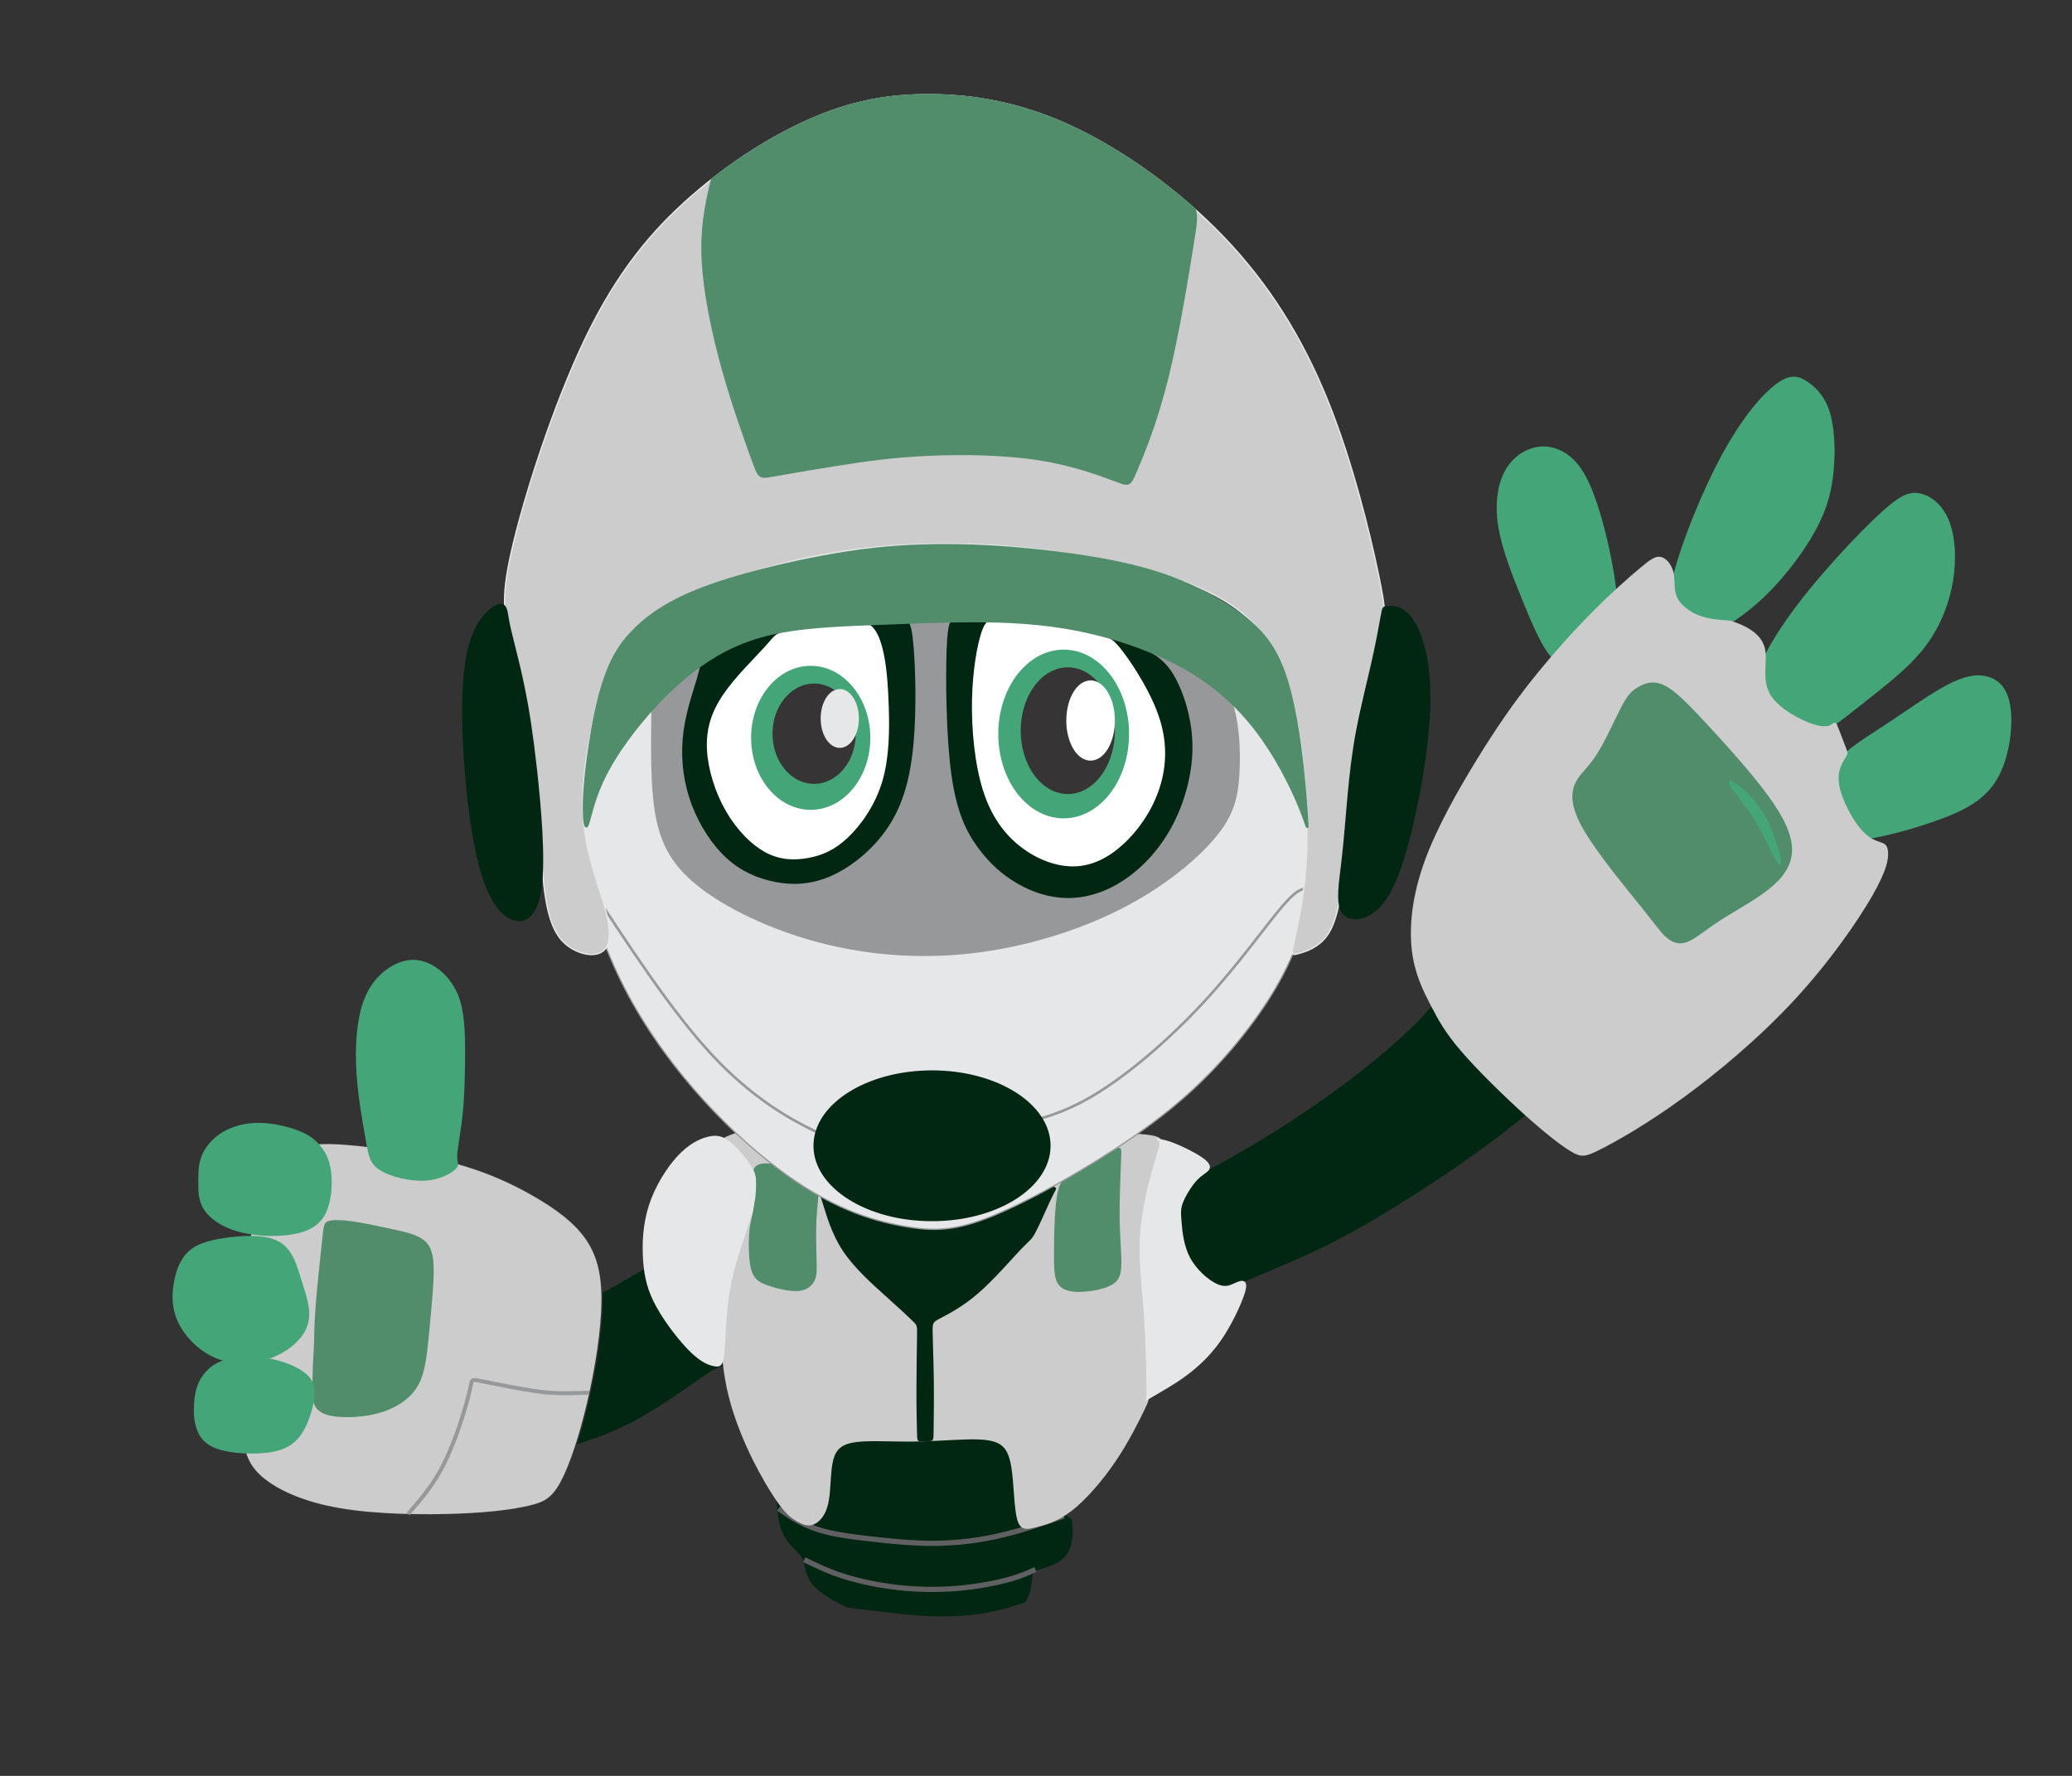 <?xml version="1.0" encoding="UTF-8"?>
<!DOCTYPE svg PUBLIC "-//W3C//DTD SVG 1.1//EN" "http://www.w3.org/Graphics/SVG/1.1/DTD/svg11.dtd">
<!-- Creator: CorelDRAW 2019 (64-Bit) -->
<svg xmlns="http://www.w3.org/2000/svg" xml:space="preserve" width="140mm" height="120mm" version="1.1" style="shape-rendering:geometricPrecision; text-rendering:geometricPrecision; image-rendering:optimizeQuality; fill-rule:evenodd; clip-rule:evenodd"
viewBox="0 0 14000 12000"
 xmlns:xlink="http://www.w3.org/1999/xlink"
 xmlns:xodm="http://www.corel.com/coreldraw/odm/2003">
 <rect x="0" y="0" width="14000" height="12000" fill="#333333" stroke="none"/>
 <defs>
  <style type="text/css">
   <![CDATA[
    .str3 {stroke:#96989A;stroke-width:26.46;stroke-miterlimit:22.926}
    .str1 {stroke:#606062;stroke-width:35.28;stroke-miterlimit:22.926}
    .str10 {stroke:#E6E7E8;stroke-width:17.64;stroke-miterlimit:22.926}
    .str7 {stroke:#E6E7E8;stroke-width:17.64;stroke-miterlimit:22.926}
    .str8 {stroke:#96989A;stroke-width:17.64;stroke-miterlimit:22.926}
    .str2 {stroke:#373435;stroke-width:17.64;stroke-miterlimit:22.926}
    .str0 {stroke:#012712;stroke-width:17.64;stroke-miterlimit:22.926}
    .str5 {stroke:#44A578;stroke-width:17.64;stroke-miterlimit:22.926}
    .str4 {stroke:#518D6B;stroke-width:17.64;stroke-miterlimit:22.926}
    .str6 {stroke:#CCCCCC;stroke-width:17.64;stroke-miterlimit:22.926}
    .str9 {stroke:white;stroke-width:17.64;stroke-miterlimit:22.926}
    .fil0 {fill:none}
    .fil6 {fill:#E6E7E8}
    .fil5 {fill:#E6E7E8}
    .fil7 {fill:#96989A}
    .fil11 {fill:#373435}
    .fil1 {fill:#012712}
    .fil4 {fill:#44A578}
    .fil3 {fill:#518D6B}
    .fil2 {fill:#CCCCCC}
    .fil8 {fill:white}
    .fil12 {fill:#E6E7E8;fill-rule:nonzero}
    .fil10 {fill:#373435;fill-rule:nonzero}
    .fil13 {fill:#012712;fill-rule:nonzero}
    .fil9 {fill:#44A578;fill-rule:nonzero}
    .fil14 {fill:white;fill-rule:nonzero}
   ]]>
  </style>
 </defs>
 <g id="Capa_x0020_1">
  <g>
   <path class="fil0 str0" d="M5256.39 10126.55c4.4,83.78 11.46,164.92 37.92,225.78 26.45,60.85 72.32,101.42 100.54,130.53 28.22,29.1 38.81,46.73 47.63,83.78 8.81,37.04 15.87,93.48 62.61,144.64 46.74,51.15 133.18,97.01 176.4,119.94 43.21,22.93 43.21,22.93 88.19,28.22 44.98,5.29 134.93,15.88 222.25,26.46 87.31,10.58 171.97,21.17 276.04,25.58 104.07,4.41 227.55,2.64 339.56,-13.23 112,-15.88 212.55,-45.86 262.82,-60.85 50.27,-15 50.27,-15 57.33,-28.23 7.05,-13.23 21.16,-39.68 28.22,-74.96 7.05,-35.28 7.05,-79.38 15.87,-103.19 8.82,-23.82 26.46,-27.34 59.09,-37.04 32.63,-9.71 80.26,-25.58 114.66,-45.86 34.39,-20.29 55.55,-44.99 69.67,-74.97 14.11,-29.99 21.16,-65.26 22.93,-100.54 1.76,-35.28 -1.76,-70.56 -3.52,-88.2 -1.77,-17.64 -1.77,-17.64 -46.75,-40.57 -44.98,-22.93 -134.94,-68.79 -183.45,-160.51 -48.51,-91.72 -55.56,-229.31 35.28,-349.25 90.84,-119.95 279.57,-222.25 425.98,-349.25 146.4,-127 250.47,-278.7 377.47,-397.76 127,-119.06 276.94,-205.5 453.33,-286.64 176.39,-81.14 379.23,-156.98 589.14,-256.64 209.9,-99.66 426.86,-223.14 717.91,-411.87 291.04,-188.74 656.16,-442.74 925.16,-708.2 268.99,-265.47 441.85,-542.4 445.38,-746.13 3.52,-203.73 -162.28,-334.26 -277.81,-410.99 -115.54,-76.73 -180.81,-99.66 -228.43,-115.53 -47.63,-15.88 -77.61,-24.7 -137.58,12.34 -59.98,37.04 -149.93,119.95 -247.83,232.84 -97.9,112.89 -203.73,255.76 -286.63,364.24 -82.91,108.48 -142.88,182.57 -239.89,277.82 -97.02,95.25 -231.07,211.66 -383.65,329.84 -152.58,118.18 -323.67,238.13 -488.59,343.96 -164.93,105.83 -323.69,197.56 -448.04,265.47 -124.36,67.91 -214.31,112 -779.62,96.13 -565.32,-15.87 -1605.99,-91.72 -2133.39,-41.44 -527.41,50.27 -541.55,226.65 -599.77,347.48 -58.22,120.82 -160.53,186.09 -239.02,232.83 -78.49,46.74 -133.18,74.97 -194.03,109.37 -60.86,34.39 -127.88,74.96 -188.73,108.48 -60.86,33.51 -115.54,59.96 -295.45,54.67 -179.92,-5.29 -485.08,-42.33 -662.35,-22.04 -177.27,20.28 -226.66,97.89 -251.35,216.95 -24.7,119.06 -24.7,279.58 -31.75,420.69 -7.06,141.11 -21.17,262.82 56.44,326.32 77.61,63.5 246.95,68.8 381.01,77.62 134.05,8.82 232.82,21.16 373.05,-0.89 140.23,-22.05 321.91,-78.49 469.2,-141.99 147.28,-63.5 260.17,-134.06 355.42,-196.67 95.25,-62.62 172.87,-117.31 211.68,-144.65 38.8,-27.34 38.8,-27.34 81.14,-55.56 42.33,-28.22 126.99,-84.67 210.78,11.47 83.78,96.13 166.69,344.84 209.02,512.41 42.33,167.57 44.1,254 48.51,337.79z"/>
   <path id="1" class="fil1" d="M5256.39 10126.55c4.4,83.78 11.46,164.92 37.92,225.78 26.45,60.85 72.32,101.42 100.54,130.53 28.22,29.1 38.81,46.73 47.63,83.78 8.81,37.04 15.87,93.48 62.61,144.64 46.74,51.15 133.18,97.01 176.4,119.94 43.21,22.93 43.21,22.93 88.19,28.22 44.98,5.29 134.93,15.88 222.25,26.46 87.31,10.58 171.97,21.17 276.04,25.58 104.07,4.41 227.55,2.64 339.56,-13.23 112,-15.88 212.55,-45.86 262.82,-60.85 50.27,-15 50.27,-15 57.33,-28.23 7.05,-13.23 21.16,-39.68 28.22,-74.96 7.05,-35.28 7.05,-79.38 15.87,-103.19 8.82,-23.82 26.46,-27.34 59.09,-37.04 32.63,-9.71 80.26,-25.58 114.66,-45.86 34.39,-20.29 55.55,-44.99 69.67,-74.97 14.11,-29.99 21.16,-65.26 22.93,-100.54 1.76,-35.28 -1.76,-70.56 -3.52,-88.2 -1.77,-17.64 -1.77,-17.64 -46.75,-40.57 -44.98,-22.93 -134.94,-68.79 -183.45,-160.51 -48.51,-91.72 -55.56,-229.31 35.28,-349.25 90.84,-119.95 279.57,-222.25 425.98,-349.25 146.4,-127 250.47,-278.7 377.47,-397.76 127,-119.06 276.94,-205.5 453.33,-286.64 176.39,-81.14 379.23,-156.98 589.14,-256.64 209.9,-99.66 426.86,-223.14 717.91,-411.87 291.04,-188.74 656.16,-442.74 925.16,-708.2 268.99,-265.47 441.85,-542.4 445.38,-746.13 3.52,-203.73 -162.28,-334.26 -277.81,-410.99 -115.54,-76.73 -180.81,-99.66 -228.43,-115.53 -47.63,-15.88 -77.61,-24.7 -137.58,12.34 -59.98,37.04 -149.93,119.95 -247.83,232.84 -97.9,112.89 -203.73,255.76 -286.63,364.24 -82.91,108.48 -142.88,182.57 -239.89,277.82 -97.02,95.25 -231.07,211.66 -383.65,329.84 -152.58,118.18 -323.67,238.13 -488.59,343.96 -164.93,105.83 -323.69,197.56 -448.04,265.47 -124.36,67.91 -214.31,112 -779.62,96.13 -565.32,-15.87 -1605.99,-91.72 -2133.39,-41.44 -527.41,50.27 -541.55,226.65 -599.77,347.48 -58.22,120.82 -160.53,186.09 -239.02,232.83 -78.49,46.74 -133.18,74.97 -194.03,109.37 -60.86,34.39 -127.88,74.96 -188.73,108.48 -60.86,33.51 -115.54,59.96 -295.45,54.67 -179.92,-5.29 -485.08,-42.33 -662.35,-22.04 -177.27,20.28 -226.66,97.89 -251.35,216.95 -24.7,119.06 -24.7,279.58 -31.75,420.69 -7.06,141.11 -21.17,262.82 56.44,326.32 77.61,63.5 246.95,68.8 381.01,77.62 134.05,8.82 232.82,21.16 373.05,-0.89 140.23,-22.05 321.91,-78.49 469.2,-141.99 147.28,-63.5 260.17,-134.06 355.42,-196.67 95.25,-62.62 172.87,-117.31 211.68,-144.65 38.8,-27.34 38.8,-27.34 81.14,-55.56 42.33,-28.22 126.99,-84.67 210.78,11.47 83.78,96.13 166.69,344.84 209.02,512.41 42.33,167.57 44.1,254 48.51,337.79z"/>
  </g>
  <g>
   <path class="fil0 str1" d="M5434.2 10539.13c79.22,38.87 158.44,77.73 263.32,111.28 104.87,33.54 235.39,61.76 369.45,76.75 134.05,14.99 271.64,16.76 402.17,5.74 130.52,-11.03 254,-34.84 340.66,-58.22 86.66,-23.39 136.52,-46.36 186.37,-69.32"/>
  </g>
  <g>
   <path class="fil0 str1" d="M7187.85 10243.84c-139.32,48.22 -278.65,96.44 -422.39,130.25 -143.75,33.81 -291.91,53.21 -445.37,54.53 -153.46,1.32 -312.21,-15.43 -437.89,-29.98 -125.68,-14.56 -218.28,-26.9 -295.89,-46.3 -77.62,-19.41 -140.23,-45.86 -191.97,-73.55 -51.75,-27.7 -92.63,-56.62 -133.5,-85.55"/>
  </g>
  <g>
   <path class="fil0 str2" d="M3788.03 10012.78c61.73,-114.65 128.76,-319.27 181.81,-547.98 53.05,-228.72 92.13,-481.55 93.89,-672.05 1.76,-190.5 -33.78,-318.67 -111.52,-426.85 -77.75,-108.19 -197.7,-196.39 -344.1,-281.05 -146.4,-84.67 -319.27,-165.81 -548.57,-227.54 -229.31,-61.74 -515.06,-104.08 -709.08,-119.95 -194.03,-15.88 -296.34,-5.29 -379.24,52.92 -82.9,58.2 -146.4,164.04 -204.61,322.79 -58.21,158.75 -111.12,370.41 -135.81,643.82 -24.7,273.4 -21.18,608.54 -5.3,823.74 15.87,215.19 44.1,310.44 146.41,398.64 102.3,88.19 278.68,169.33 525.63,211.67 246.94,42.33 564.44,45.85 795.51,37.03 231.07,-8.82 375.71,-29.98 476.25,-52.91 100.54,-22.93 156.99,-47.63 218.73,-162.28z"/>
   <path id="1" class="fil2" d="M3788.03 10012.78c61.73,-114.65 128.76,-319.27 181.81,-547.98 53.05,-228.72 92.13,-481.55 93.89,-672.05 1.76,-190.5 -33.78,-318.67 -111.52,-426.85 -77.75,-108.19 -197.7,-196.39 -344.1,-281.05 -146.4,-84.67 -319.27,-165.81 -548.57,-227.54 -229.31,-61.74 -515.06,-104.08 -709.08,-119.95 -194.03,-15.88 -296.34,-5.29 -379.24,52.92 -82.9,58.2 -146.4,164.04 -204.61,322.79 -58.21,158.75 -111.12,370.41 -135.81,643.82 -24.7,273.4 -21.18,608.54 -5.3,823.74 15.87,215.19 44.1,310.44 146.41,398.64 102.3,88.19 278.68,169.33 525.63,211.67 246.94,42.33 564.44,45.85 795.51,37.03 231.07,-8.82 375.71,-29.98 476.25,-52.91 100.54,-22.93 156.99,-47.63 218.73,-162.28z"/>
  </g>
  <g>
   <path class="fil0 str3" d="M2756.92 10230.33c77.35,-88.39 154.71,-176.79 219.85,-295.07 65.13,-118.28 118.04,-266.44 151.56,-374.04 33.51,-107.6 47.63,-174.62 54.69,-208.13 7.05,-33.52 7.05,-33.52 84.66,-17.64 77.61,15.87 232.83,47.62 342.19,63.5 109.36,15.87 172.86,15.87 227.24,15.2 54.38,-0.67 99.64,-2.02 144.9,-3.36"/>
  </g>
  <g>
   <path class="fil0 str4" d="M2179.36 9538.29c65.26,35.28 199.32,35.28 305.15,17.64 105.83,-17.64 183.45,-52.91 242,-97.13 58.54,-44.22 98.01,-97.37 122.4,-178.66 24.39,-81.29 33.68,-190.71 45.7,-317.59 12.01,-126.88 26.73,-271.22 27.04,-373.37 0.31,-102.16 -13.81,-162.14 -61.43,-200.94 -47.63,-38.81 -128.76,-56.45 -218.72,-75.85 -89.96,-19.41 -188.74,-40.57 -264.59,-51.15 -75.85,-10.59 -128.76,-10.59 -155.22,-1.77 -26.46,8.82 -26.46,26.46 -37.04,128.77 -10.59,102.3 -31.75,289.28 -42.33,425.1 -10.59,135.82 -10.59,220.48 -12.35,278.69 -1.77,58.21 -5.29,89.96 -7.05,130.53 -1.77,40.57 -1.77,89.95 -3.53,149.93 -1.77,59.97 -5.29,130.52 59.97,165.8z"/>
   <path id="1" class="fil3" d="M2179.36 9538.29c65.26,35.28 199.32,35.28 305.15,17.64 105.83,-17.64 183.45,-52.91 242,-97.13 58.54,-44.22 98.01,-97.37 122.4,-178.66 24.39,-81.29 33.68,-190.71 45.7,-317.59 12.01,-126.88 26.73,-271.22 27.04,-373.37 0.31,-102.16 -13.81,-162.14 -61.43,-200.94 -47.63,-38.81 -128.76,-56.45 -218.72,-75.85 -89.96,-19.41 -188.74,-40.57 -264.59,-51.15 -75.85,-10.59 -128.76,-10.59 -155.22,-1.77 -26.46,8.82 -26.46,26.46 -37.04,128.77 -10.59,102.3 -31.75,289.28 -42.33,425.1 -10.59,135.82 -10.59,220.48 -12.35,278.69 -1.77,58.21 -5.29,89.96 -7.05,130.53 -1.77,40.57 -1.77,89.95 -3.53,149.93 -1.77,59.97 -5.29,130.52 59.97,165.8z"/>
  </g>
  <g>
   <path class="fil0 str5" d="M2478.51 7693.96c-19.4,-111.13 -50.8,-279.92 -61.2,-447.22 -10.41,-167.31 0.18,-333.11 38.99,-454.82 38.8,-121.71 105.82,-199.32 179.91,-246.94 74.08,-47.63 155.22,-65.27 238.13,-35.28 82.9,29.98 167.56,107.59 211.66,215.19 44.1,107.59 47.62,245.18 47.62,388.06 0,142.87 -3.52,291.03 -16.45,415.98 -12.94,124.94 -35.29,226.66 -36.73,280.27 -1.45,53.6 18,59.09 -7.87,84.08 -25.87,24.99 -97.06,69.47 -197.92,75.84 -100.86,6.37 -231.39,-25.38 -300.36,-67.98 -68.97,-42.6 -76.38,-96.06 -95.78,-207.18z"/>
   <path id="1" class="fil4" d="M2478.51 7693.96c-19.4,-111.13 -50.8,-279.92 -61.2,-447.22 -10.41,-167.31 0.18,-333.11 38.99,-454.82 38.8,-121.71 105.82,-199.32 179.91,-246.94 74.08,-47.63 155.22,-65.27 238.13,-35.28 82.9,29.98 167.56,107.59 211.66,215.19 44.1,107.59 47.62,245.18 47.62,388.06 0,142.87 -3.52,291.03 -16.45,415.98 -12.94,124.94 -35.29,226.66 -36.73,280.27 -1.45,53.6 18,59.09 -7.87,84.08 -25.87,24.99 -97.06,69.47 -197.92,75.84 -100.86,6.37 -231.39,-25.38 -300.36,-67.98 -68.97,-42.6 -76.38,-96.06 -95.78,-207.18z"/>
  </g>
  <g>
   <path class="fil0 str5" d="M2015.71 7649.24c-67.42,-26.53 -166.2,-51.23 -257.92,-52.99 -91.73,-1.76 -176.39,19.4 -243.42,58.21 -67.03,38.8 -116.41,95.25 -141.1,153.46 -24.7,58.2 -24.7,118.18 -24.7,179.92 0,61.73 0,125.23 38.81,183.44 38.8,58.21 116.41,111.12 218.72,141.11 102.3,29.99 229.3,37.04 336.02,24.4 106.71,-12.64 193.14,-44.98 240.77,-124.35 47.62,-79.38 56.44,-205.79 45.37,-293.62 -11.08,-87.83 -42.06,-137.09 -75.57,-175.89 -33.51,-38.81 -69.57,-67.17 -136.98,-93.69z"/>
   <path id="1" class="fil4" d="M2015.71 7649.24c-67.42,-26.53 -166.2,-51.23 -257.92,-52.99 -91.73,-1.76 -176.39,19.4 -243.42,58.21 -67.03,38.8 -116.41,95.25 -141.1,153.46 -24.7,58.2 -24.7,118.18 -24.7,179.92 0,61.73 0,125.23 38.81,183.44 38.8,58.21 116.41,111.12 218.72,141.11 102.3,29.99 229.3,37.04 336.02,24.4 106.71,-12.64 193.14,-44.98 240.77,-124.35 47.62,-79.38 56.44,-205.79 45.37,-293.62 -11.08,-87.83 -42.06,-137.09 -75.57,-175.89 -33.51,-38.81 -69.57,-67.17 -136.98,-93.69z"/>
  </g>
  <g>
   <path class="fil0 str5" d="M1470.28 9781.71c89.96,31.75 238.12,38.8 342.19,24.69 104.07,-14.11 164.04,-49.38 208.7,-109.67 44.66,-60.29 74.01,-145.59 88.1,-216.29 14.09,-70.71 12.92,-126.81 -29.97,-174.12 -42.9,-47.31 -127.53,-85.82 -212.2,-107.3 -84.67,-21.48 -169.38,-25.92 -239.93,-20.63 -70.56,5.29 -126.96,20.32 -172.79,49 -45.84,28.68 -81.12,71.02 -102.28,115.12 -21.17,44.09 -28.23,89.95 -31.75,139.34 -3.53,49.39 -3.53,102.3 12.35,156.98 15.87,54.68 47.62,111.13 137.58,142.88z"/>
   <path id="1" class="fil4" d="M1470.28 9781.71c89.96,31.75 238.12,38.8 342.19,24.69 104.07,-14.11 164.04,-49.38 208.7,-109.67 44.66,-60.29 74.01,-145.59 88.1,-216.29 14.09,-70.71 12.92,-126.81 -29.97,-174.12 -42.9,-47.31 -127.53,-85.82 -212.2,-107.3 -84.67,-21.48 -169.38,-25.92 -239.93,-20.63 -70.56,5.29 -126.96,20.32 -172.79,49 -45.84,28.68 -81.12,71.02 -102.28,115.12 -21.17,44.09 -28.23,89.95 -31.75,139.34 -3.53,49.39 -3.53,102.3 12.35,156.98 15.87,54.68 47.62,111.13 137.58,142.88z"/>
  </g>
  <g>
   <path class="fil0 str5" d="M2029.94 8657.17c31.97,102.63 67.99,199.02 41.52,288.29 -26.47,89.27 -115.41,171.42 -228.67,217.22 -113.26,45.8 -250.84,55.25 -367.24,11.85 -116.41,-43.41 -211.66,-139.69 -259.28,-233.68 -47.62,-94 -47.62,-185.73 -33.51,-268.63 14.11,-82.9 42.34,-156.99 93.49,-206.37 51.15,-49.39 125.24,-74.09 240.04,-91.48 114.8,-17.39 270.31,-27.49 362.04,21.9 91.72,49.39 119.64,158.26 151.61,260.9z"/>
   <path id="1" class="fil4" d="M2029.94 8657.17c31.97,102.63 67.99,199.02 41.52,288.29 -26.47,89.27 -115.41,171.42 -228.67,217.22 -113.26,45.8 -250.84,55.25 -367.24,11.85 -116.41,-43.41 -211.66,-139.69 -259.28,-233.68 -47.62,-94 -47.62,-185.73 -33.51,-268.63 14.11,-82.9 42.34,-156.99 93.49,-206.37 51.15,-49.39 125.24,-74.09 240.04,-91.48 114.8,-17.39 270.31,-27.49 362.04,21.9 91.72,49.39 119.64,158.26 151.61,260.9z"/>
  </g>
  <g>
   <path class="fil0 str5" d="M10506.69 4453c-74.09,-65.26 -144.64,-234.6 -213.43,-403.93 -68.8,-169.33 -135.82,-338.67 -160.51,-488.6 -24.7,-149.93 -7.07,-280.46 42.32,-372.18 49.39,-91.73 130.53,-144.64 209.91,-158.75 79.37,-14.11 156.98,10.58 220.48,63.5 63.5,52.92 112.89,134.05 160.52,264.58 47.62,130.53 93.48,310.44 121.7,469.19 28.22,158.75 38.81,296.34 44.1,365.13 5.29,68.79 5.29,68.79 -28.22,98.78 -33.52,29.98 -100.54,89.96 -172.86,139.35 -72.32,49.39 -149.93,88.19 -224.01,22.93z"/>
   <path id="1" class="fil4" d="M10506.69 4453c-74.09,-65.26 -144.64,-234.6 -213.43,-403.93 -68.8,-169.33 -135.82,-338.67 -160.51,-488.6 -24.7,-149.93 -7.07,-280.46 42.32,-372.18 49.39,-91.73 130.53,-144.64 209.91,-158.75 79.37,-14.11 156.98,10.58 220.48,63.5 63.5,52.92 112.89,134.05 160.52,264.58 47.62,130.53 93.48,310.44 121.7,469.19 28.22,158.75 38.81,296.34 44.1,365.13 5.29,68.79 5.29,68.79 -28.22,98.78 -33.52,29.98 -100.54,89.96 -172.86,139.35 -72.32,49.39 -149.93,88.19 -224.01,22.93z"/>
  </g>
  <g>
   <path class="fil0 str5" d="M11321.61 3862.1c56.44,-211.67 190.49,-546.81 324.55,-791.99 134.05,-245.18 268.11,-400.41 361.6,-469.2 93.48,-68.79 146.39,-51.15 202.84,-12.34 56.44,38.8 116.42,98.78 148.17,211.67 31.75,112.88 35.27,278.69 17.64,419.8 -17.64,141.11 -56.45,257.52 -139.35,398.64 -82.9,141.11 -209.9,306.91 -354.54,437.44 -144.64,130.53 -306.92,225.78 -405.7,252.24 -98.78,26.46 -134.05,-15.88 -162.27,-81.14 -28.23,-65.26 -49.39,-153.46 7.06,-365.12z"/>
   <path id="1" class="fil4" d="M11321.61 3862.1c56.44,-211.67 190.49,-546.81 324.55,-791.99 134.05,-245.18 268.11,-400.41 361.6,-469.2 93.48,-68.79 146.39,-51.15 202.84,-12.34 56.44,38.8 116.42,98.78 148.17,211.67 31.75,112.88 35.27,278.69 17.64,419.8 -17.64,141.11 -56.45,257.52 -139.35,398.64 -82.9,141.11 -209.9,306.91 -354.54,437.44 -144.64,130.53 -306.92,225.78 -405.7,252.24 -98.78,26.46 -134.05,-15.88 -162.27,-81.14 -28.23,-65.26 -49.39,-153.46 7.06,-365.12z"/>
  </g>
  <g>
   <path class="fil0 str5" d="M11877.23 4569.42c37.04,-132.3 146.4,-315.74 306.92,-520.35 160.51,-204.62 372.17,-430.39 509.76,-559.15 137.58,-128.77 201.08,-160.52 271.64,-148.17 70.55,12.34 148.16,68.79 192.26,172.86 44.09,104.07 54.68,255.76 29.99,407.46 -24.7,151.69 -84.67,303.39 -178.15,430.39 -93.49,127 -220.49,229.3 -351.02,333.37 -130.53,104.07 -264.58,209.91 -349.25,266.35 -84.67,56.44 -119.94,63.5 -178.15,40.57 -58.21,-22.94 -139.35,-75.85 -197.56,-142.88 -58.21,-67.03 -93.48,-148.16 -56.44,-280.45z"/>
   <path id="1" class="fil4" d="M11877.23 4569.42c37.04,-132.3 146.4,-315.74 306.92,-520.35 160.51,-204.62 372.17,-430.39 509.76,-559.15 137.58,-128.77 201.08,-160.52 271.64,-148.17 70.55,12.34 148.16,68.79 192.26,172.86 44.09,104.07 54.68,255.76 29.99,407.46 -24.7,151.69 -84.67,303.39 -178.15,430.39 -93.49,127 -220.49,229.3 -351.02,333.37 -130.53,104.07 -264.58,209.91 -349.25,266.35 -84.67,56.44 -119.94,63.5 -178.15,40.57 -58.21,-22.94 -139.35,-75.85 -197.56,-142.88 -58.21,-67.03 -93.48,-148.16 -56.44,-280.45z"/>
  </g>
  <g>
   <path class="fil0 str5" d="M12386.99 5204.42c56.44,-114.66 197.56,-195.8 345.73,-292.81 148.16,-97.02 303.38,-209.9 423.33,-273.4 119.94,-63.5 204.6,-77.62 275.82,-56.45 71.22,21.17 129,77.61 144.88,208.14 15.87,130.53 -10.16,335.14 -91.96,472.73 -81.8,137.58 -219.39,208.13 -395.77,271.63 -176.39,63.5 -391.59,119.95 -515.06,132.3 -123.47,12.34 -155.22,-19.41 -185.2,-109.37 -29.99,-89.96 -58.22,-238.12 -1.77,-352.77z"/>
   <path id="1" class="fil4" d="M12386.99 5204.42c56.44,-114.66 197.56,-195.8 345.73,-292.81 148.16,-97.02 303.38,-209.9 423.33,-273.4 119.94,-63.5 204.6,-77.62 275.82,-56.45 71.22,21.17 129,77.61 144.88,208.14 15.87,130.53 -10.16,335.14 -91.96,472.73 -81.8,137.58 -219.39,208.13 -395.77,271.63 -176.39,63.5 -391.59,119.95 -515.06,132.3 -123.47,12.34 -155.22,-19.41 -185.2,-109.37 -29.99,-89.96 -58.22,-238.12 -1.77,-352.77z"/>
  </g>
  <g>
   <path class="fil0 str6" d="M9674.79 6788.9c-51.16,-98.78 -108.81,-212.8 -127.05,-372.12 -18.25,-159.32 2.91,-363.93 85.82,-593.23 82.9,-229.31 227.54,-483.31 354.54,-689.68 127,-206.38 236.36,-365.14 363.36,-525.65 127,-160.52 271.64,-322.79 403.93,-456.84 132.29,-134.06 252.24,-239.9 328.09,-303.4 75.84,-63.5 107.59,-84.66 139.93,-75.25 32.34,9.4 65.27,49.39 76.09,99.86 10.81,50.47 -0.49,111.42 23.62,165.52 24.1,54.09 83.61,101.31 151,127.59 67.38,26.28 142.63,31.62 180.26,34.29 37.63,2.66 37.63,2.66 37.63,2.66 0,0 0,0 22.35,7.92 22.34,7.91 67.02,23.75 111.55,53.39 44.52,29.64 88.89,73.09 95.58,151.05 6.68,77.95 -24.3,190.4 34.07,285.68 58.37,95.28 206.09,173.39 295.02,201.71 88.92,28.31 119.03,6.83 134.09,-3.9 15.06,-10.74 15.06,-10.74 28.08,23.1 13.02,33.83 39.06,101.5 52.08,135.34 13.02,33.83 13.02,33.83 -5.91,63.54 -18.93,29.71 -56.8,89.12 -40.78,185.09 16.02,95.96 85.92,228.48 146.16,300.32 60.23,71.84 110.79,83.01 141.37,93.89 30.57,10.87 41.16,21.46 42.92,62.03 1.76,40.57 -5.29,111.12 -104.07,283.99 -98.78,172.86 -289.28,448.02 -525.64,703.79 -236.36,255.76 -518.59,492.12 -756.71,664.98 -238.13,172.86 -432.15,282.22 -541.51,338.67 -109.36,56.44 -134.06,59.97 -199.32,21.17 -65.26,-38.81 -171.1,-119.95 -312.21,-246.95 -141.11,-127 -317.5,-299.86 -428.02,-428.05 -110.52,-128.2 -155.17,-211.73 -206.32,-310.51z"/>
   <path id="1" class="fil2" d="M9674.79 6788.9c-51.16,-98.78 -108.81,-212.8 -127.05,-372.12 -18.25,-159.32 2.91,-363.93 85.82,-593.23 82.9,-229.31 227.54,-483.31 354.54,-689.68 127,-206.38 236.36,-365.14 363.36,-525.65 127,-160.52 271.64,-322.79 403.93,-456.84 132.29,-134.06 252.24,-239.9 328.09,-303.4 75.84,-63.5 107.59,-84.66 139.93,-75.25 32.34,9.4 65.27,49.39 76.09,99.86 10.81,50.47 -0.49,111.42 23.62,165.52 24.1,54.09 83.61,101.31 151,127.59 67.38,26.28 142.63,31.62 180.26,34.29 37.63,2.66 37.63,2.66 37.63,2.66 0,0 0,0 22.35,7.92 22.34,7.91 67.02,23.75 111.55,53.39 44.52,29.64 88.89,73.09 95.58,151.05 6.68,77.95 -24.3,190.4 34.07,285.68 58.37,95.28 206.09,173.39 295.02,201.71 88.92,28.31 119.03,6.83 134.09,-3.9 15.06,-10.74 15.06,-10.74 28.08,23.1 13.02,33.83 39.06,101.5 52.08,135.34 13.02,33.83 13.02,33.83 -5.91,63.54 -18.93,29.71 -56.8,89.12 -40.78,185.09 16.02,95.96 85.92,228.48 146.16,300.32 60.23,71.84 110.79,83.01 141.37,93.89 30.57,10.87 41.16,21.46 42.92,62.03 1.76,40.57 -5.29,111.12 -104.07,283.99 -98.78,172.86 -289.28,448.02 -525.64,703.79 -236.36,255.76 -518.59,492.12 -756.71,664.98 -238.13,172.86 -432.15,282.22 -541.51,338.67 -109.36,56.44 -134.06,59.97 -199.32,21.17 -65.26,-38.81 -171.1,-119.95 -312.21,-246.95 -141.11,-127 -317.5,-299.86 -428.02,-428.05 -110.52,-128.2 -155.17,-211.73 -206.32,-310.51z"/>
  </g>
  <g>
   <path class="fil0 str4" d="M10653.09 5292.61c-29.99,61.74 -37.04,149.93 52.92,306.92 89.95,156.99 276.93,382.76 384.53,516.82 107.59,134.05 135.81,176.39 171.09,208.14 35.27,31.75 77.61,52.91 132.29,33.51 54.68,-19.4 121.71,-79.38 222.25,-144.64 100.54,-65.26 234.6,-135.82 329.85,-211.66 95.25,-75.85 151.69,-156.99 153.46,-255.77 1.76,-98.78 -51.15,-215.19 -160.51,-365.12 -109.37,-149.94 -275.17,-333.38 -403.93,-472.73 -128.77,-139.35 -220.5,-234.6 -294.58,-269.87 -74.08,-35.28 -130.53,-10.59 -171.09,14.11 -40.57,24.69 -65.27,49.39 -109.36,134.06 -44.1,84.66 -107.6,229.3 -165.81,319.26 -58.21,89.96 -111.12,125.23 -141.11,186.97z"/>
   <path id="1" class="fil3" d="M10653.09 5292.61c-29.99,61.74 -37.04,149.93 52.92,306.92 89.95,156.99 276.93,382.76 384.53,516.82 107.59,134.05 135.81,176.39 171.09,208.14 35.27,31.75 77.61,52.91 132.29,33.51 54.68,-19.4 121.71,-79.38 222.25,-144.64 100.54,-65.26 234.6,-135.82 329.85,-211.66 95.25,-75.85 151.69,-156.99 153.46,-255.77 1.76,-98.78 -51.15,-215.19 -160.51,-365.12 -109.37,-149.94 -275.17,-333.38 -403.93,-472.73 -128.77,-139.35 -220.5,-234.6 -294.58,-269.87 -74.08,-35.28 -130.53,-10.59 -171.09,14.11 -40.57,24.69 -65.27,49.39 -109.36,134.06 -44.1,84.66 -107.6,229.3 -165.81,319.26 -58.21,89.96 -111.12,125.23 -141.11,186.97z"/>
  </g>
  <g>
   <path class="fil0 str5" d="M11693.78 5299.67c15.87,29.99 89.96,114.65 149.93,206.38 59.97,91.72 105.84,190.49 138.28,255.78 32.44,65.29 51.45,97.08 42.63,49.46 -8.82,-47.63 -45.47,-174.67 -93.78,-269.94 -48.32,-95.28 -108.3,-158.78 -159.45,-202.87 -51.15,-44.1 -93.49,-68.8 -77.61,-38.81z"/>
   <path id="1" class="fil4" d="M11693.78 5299.67c15.87,29.99 89.96,114.65 149.93,206.38 59.97,91.72 105.84,190.49 138.28,255.78 32.44,65.29 51.45,97.08 42.63,49.46 -8.82,-47.63 -45.47,-174.67 -93.78,-269.94 -48.32,-95.28 -108.3,-158.78 -159.45,-202.87 -51.15,-44.1 -93.49,-68.8 -77.61,-38.81z"/>
  </g>
  <g>
   <path class="fil0 str6" d="M7233.66 10203.48c96.24,-74.06 209.14,-203.77 299.11,-337.41 89.97,-133.64 156.99,-271.23 190.51,-340.02 33.51,-68.79 33.51,-68.79 31.75,-171.09 -1.77,-102.31 -5.29,-306.92 -19.4,-499.18 -14.11,-192.27 -38.81,-372.19 -19.4,-566.22 19.4,-194.03 82.9,-402.16 114.65,-506.23 31.75,-104.07 31.75,-104.07 -306.48,-122.86 -338.23,-18.79 -1014.7,-56.38 -1572.53,-66.52 -557.84,-10.14 -997.04,7.17 -1150.93,168.84 -153.9,161.66 -22.49,467.69 30.88,761.82 53.36,294.12 28.66,576.35 87.16,852.47 58.49,276.12 200.18,546.14 293.27,695.41 93.09,149.27 137.59,177.78 175.46,199.17 37.86,21.38 69.09,35.63 104.76,22.18 35.67,-13.45 75.79,-54.6 94.08,-131.62 18.29,-77.02 14.77,-189.9 28.88,-271.04 14.11,-81.14 45.86,-130.53 135.82,-149.93 89.96,-19.41 238.12,-8.82 379.24,-8.82 141.11,0 275.16,-10.59 382.76,-14.11 107.6,-3.53 188.73,-0.01 241.65,29.98 52.92,29.99 77.61,86.43 91.06,190.91 13.45,104.48 15.65,256.98 35.83,327.52 20.18,70.53 58.34,59.09 117.21,44.16 58.86,-14.93 138.42,-33.35 234.66,-107.41z"/>
   <path id="1" class="fil2" d="M7233.66 10203.48c96.24,-74.06 209.14,-203.77 299.11,-337.41 89.97,-133.64 156.99,-271.23 190.51,-340.02 33.51,-68.79 33.51,-68.79 31.75,-171.09 -1.77,-102.31 -5.29,-306.92 -19.4,-499.18 -14.11,-192.27 -38.81,-372.19 -19.4,-566.22 19.4,-194.03 82.9,-402.16 114.65,-506.23 31.75,-104.07 31.75,-104.07 -306.48,-122.86 -338.23,-18.79 -1014.7,-56.38 -1572.53,-66.52 -557.84,-10.14 -997.04,7.17 -1150.93,168.84 -153.9,161.66 -22.49,467.69 30.88,761.82 53.36,294.12 28.66,576.35 87.16,852.47 58.49,276.12 200.18,546.14 293.27,695.41 93.09,149.27 137.59,177.78 175.46,199.17 37.86,21.38 69.09,35.63 104.76,22.18 35.67,-13.45 75.79,-54.6 94.08,-131.62 18.29,-77.02 14.77,-189.9 28.88,-271.04 14.11,-81.14 45.86,-130.53 135.82,-149.93 89.96,-19.41 238.12,-8.82 379.24,-8.82 141.11,0 275.16,-10.59 382.76,-14.11 107.6,-3.53 188.73,-0.01 241.65,29.98 52.92,29.99 77.61,86.43 91.06,190.91 13.45,104.48 15.65,256.98 35.83,327.52 20.18,70.53 58.34,59.09 117.21,44.16 58.86,-14.93 138.42,-33.35 234.66,-107.41z"/>
  </g>
  <g>
   <path class="fil0 str0" d="M5568.68 8131.26c22.93,73.64 56.45,199.75 134.06,316.61 77.61,116.86 199.32,224.45 290.6,306.48 91.28,82.02 152.14,138.46 182.57,168.45 30.42,29.99 30.42,33.51 29.1,114.21 -1.33,80.7 -3.97,238.57 -3.99,367.18 -0.03,128.61 2.56,227.96 3.86,277.64 1.3,49.67 1.3,49.67 16.69,49.14 15.39,-0.53 46.18,-1.58 61.57,-2.11 15.39,-0.53 15.39,-0.53 16.34,-69.96 0.95,-69.43 2.85,-208.3 1.16,-339.46 -1.7,-131.17 -7,-254.65 -7.88,-319.47 -0.88,-64.82 2.65,-71 52.92,-97.9 50.27,-26.9 147.29,-74.52 254.89,-167.12 107.59,-92.61 225.77,-230.2 288.83,-296.78 63.06,-66.59 70.99,-62.18 96.57,-109.36 25.58,-47.19 68.79,-145.96 95.69,-204.61 26.9,-58.65 37.49,-77.17 42.78,-86.43 5.29,-9.26 5.29,-9.26 -43.21,-13.23 -48.51,-3.97 -145.53,-11.91 -335.14,-12.79 -189.62,-0.89 -471.85,5.29 -683.51,3.09 -211.67,-2.21 -352.79,-12.8 -431.28,-14.12 -78.49,-1.32 -94.37,6.62 -96.13,21.18 -1.76,14.55 10.58,35.71 33.51,109.36z"/>
   <path id="1" class="fil1" d="M5568.68 8131.26c22.93,73.64 56.45,199.75 134.06,316.61 77.61,116.86 199.32,224.45 290.6,306.48 91.28,82.02 152.14,138.46 182.57,168.45 30.42,29.99 30.42,33.51 29.1,114.21 -1.33,80.7 -3.97,238.57 -3.99,367.18 -0.03,128.61 2.56,227.96 3.86,277.64 1.3,49.67 1.3,49.67 16.69,49.14 15.39,-0.53 46.18,-1.58 61.57,-2.11 15.39,-0.53 15.39,-0.53 16.34,-69.96 0.95,-69.43 2.85,-208.3 1.16,-339.46 -1.7,-131.17 -7,-254.65 -7.88,-319.47 -0.88,-64.82 2.65,-71 52.92,-97.9 50.27,-26.9 147.29,-74.52 254.89,-167.12 107.59,-92.61 225.77,-230.2 288.83,-296.78 63.06,-66.59 70.99,-62.18 96.57,-109.36 25.58,-47.19 68.79,-145.96 95.69,-204.61 26.9,-58.65 37.49,-77.17 42.78,-86.43 5.29,-9.26 5.29,-9.26 -43.21,-13.23 -48.51,-3.97 -145.53,-11.91 -335.14,-12.79 -189.62,-0.89 -471.85,5.29 -683.51,3.09 -211.67,-2.21 -352.79,-12.8 -431.28,-14.12 -78.49,-1.32 -94.37,6.62 -96.13,21.18 -1.76,14.55 10.58,35.71 33.51,109.36z"/>
  </g>
  <g>
   <path class="fil0 str4" d="M5072.59 8316.86c-7.11,70.4 -6.87,183.4 9.12,250.49 15.99,67.08 47.74,88.24 106.83,109.41 59.09,21.17 145.52,42.33 203.73,37.92 58.21,-4.41 88.19,-34.39 103.19,-64.38 14.99,-29.99 14.99,-59.97 13.23,-131.41 -1.77,-71.44 -5.29,-184.33 -1.17,-274.07 4.12,-89.74 15.88,-156.33 14.21,-206.44 -1.68,-50.11 -16.81,-83.73 -92.36,-114.82 -75.56,-31.09 -211.55,-59.63 -276.27,-52.05 -64.72,7.58 -58.16,51.29 -53.7,110.54 4.45,59.24 6.8,134.02 0.76,185.31 -6.04,51.29 -20.47,79.1 -27.57,149.5z"/>
   <path id="1" class="fil3" d="M5072.59 8316.86c-7.11,70.4 -6.87,183.4 9.12,250.49 15.99,67.08 47.74,88.24 106.83,109.41 59.09,21.17 145.52,42.33 203.73,37.92 58.21,-4.41 88.19,-34.39 103.19,-64.38 14.99,-29.99 14.99,-59.97 13.23,-131.41 -1.77,-71.44 -5.29,-184.33 -1.17,-274.07 4.12,-89.74 15.88,-156.33 14.21,-206.44 -1.68,-50.11 -16.81,-83.73 -92.36,-114.82 -75.56,-31.09 -211.55,-59.63 -276.27,-52.05 -64.72,7.58 -58.16,51.29 -53.7,110.54 4.45,59.24 6.8,134.02 0.76,185.31 -6.04,51.29 -20.47,79.1 -27.57,149.5z"/>
  </g>
  <g>
   <path class="fil0 str4" d="M7158.57 8044.72c-24.7,95.25 -26.78,273.69 -27.82,399.07 -1.05,125.37 -1.05,197.69 32.47,236.5 33.51,38.8 100.54,44.09 167.57,38.8 67.03,-5.29 134.05,-21.17 175.5,-44.1 41.45,-22.93 57.33,-52.91 60.86,-115.53 3.52,-62.62 -5.29,-157.87 -8.82,-252.24 -3.53,-94.37 -1.76,-187.85 0.89,-279.57 2.64,-91.73 6.16,-181.68 7.93,-226.66 1.76,-44.98 1.76,-44.98 -46.74,-16.76 -48.51,28.22 -145.53,84.67 -217.68,118.93 -72.16,34.25 -119.47,46.31 -144.16,141.56z"/>
   <path id="1" class="fil3" d="M7158.57 8044.72c-24.7,95.25 -26.78,273.69 -27.82,399.07 -1.05,125.37 -1.05,197.69 32.47,236.5 33.51,38.8 100.54,44.09 167.57,38.8 67.03,-5.29 134.05,-21.17 175.5,-44.1 41.45,-22.93 57.33,-52.91 60.86,-115.53 3.52,-62.62 -5.29,-157.87 -8.82,-252.24 -3.53,-94.37 -1.76,-187.85 0.89,-279.57 2.64,-91.73 6.16,-181.68 7.93,-226.66 1.76,-44.98 1.76,-44.98 -46.74,-16.76 -48.51,28.22 -145.53,84.67 -217.68,118.93 -72.16,34.25 -119.47,46.31 -144.16,141.56z"/>
  </g>
  <g>
   <path class="fil0 str7" d="M7776.87 9434.83c61.73,-37.04 146.49,-82.71 229.44,-143.46 82.95,-60.76 164.09,-136.6 232.88,-234.49 68.79,-97.9 125.24,-217.85 151.89,-289.41 26.65,-71.57 23.5,-94.77 10.97,-101.58 -12.53,-6.82 -34.46,2.75 -62.77,15.55 -28.32,12.8 -63.04,28.83 -121.06,2.14 -58.02,-26.7 -139.35,-96.14 -184.42,-180.24 -45.08,-84.11 -53.9,-182.89 -59.19,-246.39 -5.29,-63.5 -7.06,-91.72 11.95,-138.4 19.01,-46.69 58.78,-111.85 96.07,-151.03 37.29,-39.19 72.1,-52.42 81.32,-70.99 9.21,-18.58 -7.17,-42.51 -53.28,-72.99 -46.11,-30.49 -121.95,-67.54 -172.71,-88.15 -45.82,-18.6 -71.19,-23.81 -103.49,-30.52 15.32,16.43 7.98,40.53 -3.59,78.46 -31.75,104.07 -95.25,312.2 -114.65,506.23 -19.41,194.03 5.29,373.95 19.4,566.22 14.11,192.26 17.63,396.87 19.4,499.18 0.83,48.18 1.26,73.66 -2.01,94.33 7.57,-4.6 15.5,-9.45 23.85,-14.46z"/>
   <path id="1" class="fil5" d="M7776.87 9434.83c61.73,-37.04 146.49,-82.71 229.44,-143.46 82.95,-60.76 164.09,-136.6 232.88,-234.49 68.79,-97.9 125.24,-217.85 151.89,-289.41 26.65,-71.57 23.5,-94.77 10.97,-101.58 -12.53,-6.82 -34.46,2.75 -62.77,15.55 -28.32,12.8 -63.04,28.83 -121.06,2.14 -58.02,-26.7 -139.35,-96.14 -184.42,-180.24 -45.08,-84.11 -53.9,-182.89 -59.19,-246.39 -5.29,-63.5 -7.06,-91.72 11.95,-138.4 19.01,-46.69 58.78,-111.85 96.07,-151.03 37.29,-39.19 72.1,-52.42 81.32,-70.99 9.21,-18.58 -7.17,-42.51 -53.28,-72.99 -46.11,-30.49 -121.95,-67.54 -172.71,-88.15 -45.82,-18.6 -71.19,-23.81 -103.49,-30.52 15.32,16.43 7.98,40.53 -3.59,78.46 -31.75,104.07 -95.25,312.2 -114.65,506.23 -19.41,194.03 5.29,373.95 19.4,566.22 14.11,192.26 17.63,396.87 19.4,499.18 0.83,48.18 1.26,73.66 -2.01,94.33 7.57,-4.6 15.5,-9.45 23.85,-14.46z"/>
  </g>
  <g>
   <path class="fil0 str7" d="M5068.8 7885.26c-30.6,-49.25 -91.78,-123.95 -142.33,-163.85 -50.56,-39.9 -90.47,-44.98 -144.82,-30.77 -54.36,14.21 -123.16,47.73 -196.36,126.22 -73.2,78.49 -150.81,201.97 -192.26,329.85 -41.45,127.88 -46.75,260.17 -38.81,371.3 7.94,111.12 29.1,201.08 89.08,309.56 59.97,108.48 158.75,235.48 232.5,306.03 73.74,70.55 122.44,84.65 154.63,90.08 32.19,5.42 47.87,2.16 56.15,-91.32 8.27,-93.48 9.16,-277.19 43.53,-453.06 34.36,-175.87 102.2,-343.91 136,-458.81 33.8,-114.9 33.54,-176.67 33.42,-219.44 -0.13,-42.78 -0.14,-66.55 -30.73,-115.79z"/>
   <path id="1" class="fil5" d="M5068.8 7885.26c-30.6,-49.25 -91.78,-123.95 -142.33,-163.85 -50.56,-39.9 -90.47,-44.98 -144.82,-30.77 -54.36,14.21 -123.16,47.73 -196.36,126.22 -73.2,78.49 -150.81,201.97 -192.26,329.85 -41.45,127.88 -46.75,260.17 -38.81,371.3 7.94,111.12 29.1,201.08 89.08,309.56 59.97,108.48 158.75,235.48 232.5,306.03 73.74,70.55 122.44,84.65 154.63,90.08 32.19,5.42 47.87,2.16 56.15,-91.32 8.27,-93.48 9.16,-277.19 43.53,-453.06 34.36,-175.87 102.2,-343.91 136,-458.81 33.8,-114.9 33.54,-176.67 33.42,-219.44 -0.13,-42.78 -0.14,-66.55 -30.73,-115.79z"/>
  </g>
  <g>
   <path class="fil0 str8" d="M3811.79 5046.65c28.22,407.46 119.95,1031.87 384.54,1573.39 264.58,541.51 702.02,1000.13 1058.33,1270.01 356.31,269.87 631.47,351 843.14,389.81 211.67,38.8 359.83,35.28 620.46,-72.84 260.62,-108.12 633.69,-320.83 921.21,-518.38 287.51,-197.56 489.46,-379.96 678.63,-601.69 189.17,-221.73 365.56,-482.78 459.05,-763.24 93.48,-280.46 104.07,-580.33 81.14,-948.98 -22.94,-368.65 -79.38,-806.1 -446.27,-1130.65 -366.89,-324.56 -1044.23,-536.22 -1615.73,-606.77 -571.5,-70.56 -1037.16,-0.01 -1509.88,126.99 -472.73,127 -952.5,310.45 -1210.03,497.42 -257.53,186.97 -292.81,377.47 -264.59,784.93z"/>
   <path id="1" class="fil6" d="M3811.79 5046.65c28.22,407.46 119.95,1031.87 384.54,1573.39 264.58,541.51 702.02,1000.13 1058.33,1270.01 356.31,269.87 631.47,351 843.14,389.81 211.67,38.8 359.83,35.28 620.46,-72.84 260.62,-108.12 633.69,-320.83 921.21,-518.38 287.51,-197.56 489.46,-379.96 678.63,-601.69 189.17,-221.73 365.56,-482.78 459.05,-763.24 93.48,-280.46 104.07,-580.33 81.14,-948.98 -22.94,-368.65 -79.38,-806.1 -446.27,-1130.65 -366.89,-324.56 -1044.23,-536.22 -1615.73,-606.77 -571.5,-70.56 -1037.16,-0.01 -1509.88,126.99 -472.73,127 -952.5,310.45 -1210.03,497.42 -257.53,186.97 -292.81,377.47 -264.59,784.93z"/>
  </g>
  <g>
   <path class="fil0 str8" d="M4409.76 4730.92c1.76,172.86 -12.35,479.77 17.64,710.84 29.98,231.07 104.07,386.3 291.04,536.23 186.97,149.93 486.83,294.56 813.15,380.99 326.32,86.43 679.09,114.66 1033.64,74.09 354.54,-40.57 710.84,-149.93 1000.12,-296.33 289.28,-146.41 511.53,-329.85 638.53,-481.54 127,-151.7 158.75,-271.65 164.04,-485.08 5.29,-213.43 -15.87,-520.34 -229.3,-726.71 -213.43,-206.38 -619.13,-312.22 -1125.36,-368.66 -506.24,-56.45 -1113.02,-63.5 -1569.87,12.35 -456.85,75.84 -763.76,234.59 -908.4,333.37 -144.64,98.78 -127,137.58 -125.23,310.45z"/>
   <path id="1" class="fil7" d="M4409.76 4730.92c1.76,172.86 -12.35,479.77 17.64,710.84 29.98,231.07 104.07,386.3 291.04,536.23 186.97,149.93 486.83,294.56 813.15,380.99 326.32,86.43 679.09,114.66 1033.64,74.09 354.54,-40.57 710.84,-149.93 1000.12,-296.33 289.28,-146.41 511.53,-329.85 638.53,-481.54 127,-151.7 158.75,-271.65 164.04,-485.08 5.29,-213.43 -15.87,-520.34 -229.3,-726.71 -213.43,-206.38 -619.13,-312.22 -1125.36,-368.66 -506.24,-56.45 -1113.02,-63.5 -1569.87,12.35 -456.85,75.84 -763.76,234.59 -908.4,333.37 -144.64,98.78 -127,137.58 -125.23,310.45z"/>
  </g>
  <g>
   <path class="fil0 str0" d="M4718.17 4584.36c-24.53,84.42 -72.45,217.9 -91.27,359.94 -18.82,142.03 -8.56,292.62 36.51,436.37 45.06,143.74 124.92,280.64 216.76,377.04 91.84,96.4 195.65,152.3 314.87,183.1 119.22,30.8 253.83,36.51 397.58,-21.67 143.74,-58.19 296.62,-180.26 398.16,-331.42 101.53,-151.16 151.72,-331.41 172.83,-564.71 21.11,-233.3 13.12,-519.65 -1.71,-676.51 -14.83,-156.87 -36.5,-184.25 -144.31,-197.94 -107.81,-13.69 -301.76,-13.69 -503.69,22.25 -201.93,35.93 -411.84,107.81 -541.32,156.87 -129.49,49.05 -178.55,75.28 -203.64,106.09 -25.1,30.8 -26.25,66.16 -50.77,150.59z"/>
   <path id="1" class="fil1" d="M4718.17 4584.36c-24.53,84.42 -72.45,217.9 -91.27,359.94 -18.82,142.03 -8.56,292.62 36.51,436.37 45.06,143.74 124.92,280.64 216.76,377.04 91.84,96.4 195.65,152.3 314.87,183.1 119.22,30.8 253.83,36.51 397.58,-21.67 143.74,-58.19 296.62,-180.26 398.16,-331.42 101.53,-151.16 151.72,-331.41 172.83,-564.71 21.11,-233.3 13.12,-519.65 -1.71,-676.51 -14.83,-156.87 -36.5,-184.25 -144.31,-197.94 -107.81,-13.69 -301.76,-13.69 -503.69,22.25 -201.93,35.93 -411.84,107.81 -541.32,156.87 -129.49,49.05 -178.55,75.28 -203.64,106.09 -25.1,30.8 -26.25,66.16 -50.77,150.59z"/>
  </g>
  <g>
   <path class="fil0 str9" d="M5165.38 4386.42c-64.46,70.16 -191.1,193.37 -271.52,311.45 -80.43,118.07 -114.66,231.02 -108.38,363.93 6.27,132.9 53.05,285.78 126.06,412.98 73.01,127.2 172.27,228.74 269.81,279.51 97.54,50.76 193.37,50.76 282.36,33.65 88.98,-17.11 171.12,-51.34 259.54,-135.19 88.41,-83.85 183.1,-217.33 230.45,-377.62 47.34,-160.29 47.34,-347.38 42.78,-494.55 -4.57,-147.17 -13.69,-254.4 -29.66,-339.96 -15.98,-85.57 -38.79,-149.45 -67.31,-185.96 -28.52,-36.51 -62.75,-45.63 -130.06,-45.63 -67.31,0 -167.7,9.12 -262.39,22.81 -94.69,13.69 -183.68,31.95 -229.31,49.63 -45.63,17.68 -47.92,34.79 -112.37,104.95z"/>
   <path id="1" class="fil8" d="M5165.38 4386.42c-64.46,70.16 -191.1,193.37 -271.52,311.45 -80.43,118.07 -114.66,231.02 -108.38,363.93 6.27,132.9 53.05,285.78 126.06,412.98 73.01,127.2 172.27,228.74 269.81,279.51 97.54,50.76 193.37,50.76 282.36,33.65 88.98,-17.11 171.12,-51.34 259.54,-135.19 88.41,-83.85 183.1,-217.33 230.45,-377.62 47.34,-160.29 47.34,-347.38 42.78,-494.55 -4.57,-147.17 -13.69,-254.4 -29.66,-339.96 -15.98,-85.57 -38.79,-149.45 -67.31,-185.96 -28.52,-36.51 -62.75,-45.63 -130.06,-45.63 -67.31,0 -167.7,9.12 -262.39,22.81 -94.69,13.69 -183.68,31.95 -229.31,49.63 -45.63,17.68 -47.92,34.79 -112.37,104.95z"/>
  </g>
  <g>
   <path class="fil9" d="M5880.56 4985.59l-17.6 0 0 0 -0.5 -24.21 -1.5 -23.89 -2.47 -23.54 -3.4 -23.16 -4.33 -22.74 -5.23 -22.3 -6.1 -21.84 -6.93 -21.34 -7.76 -20.81 -8.55 -20.25 -9.33 -19.65 -10.06 -19.04 -10.79 -18.39 -11.48 -17.71 -12.15 -17 -12.79 -16.27 -13.41 -15.5 -14 -14.71 -14.57 -13.88 -15.12 -13.03 -15.62 -12.15 -16.12 -11.24 -16.59 -10.3 -17.02 -9.33 -17.45 -8.34 -17.84 -7.31 -18.21 -6.28 -18.56 -5.2 -18.88 -4.09 -19.2 -2.95 -19.48 -1.8 -19.73 -0.6 0 -17.64 20.81 0.64 20.54 1.9 20.24 3.11 19.92 4.31 19.56 5.48 19.17 6.6 18.78 7.69 18.33 8.78 17.88 9.79 17.39 10.8 16.88 11.76 16.34 12.71 15.78 13.61 15.19 14.48 14.6 15.31 13.95 16.14 13.29 16.91 12.63 17.66 11.9 18.37 11.19 19.07 10.42 19.72 9.65 20.35 8.85 20.95 8.02 21.51 7.17 22.04 6.3 22.56 5.39 23.02 4.47 23.48 3.52 23.9 2.55 24.26 1.54 24.63 0.52 24.95 0 0zm-402.77 486.48l0 -17.64 0 0 19.73 -0.6 19.48 -1.8 19.2 -2.95 18.88 -4.09 18.56 -5.2 18.21 -6.28 17.84 -7.31 17.45 -8.34 17.02 -9.33 16.59 -10.3 16.12 -11.24 15.62 -12.15 15.12 -13.03 14.57 -13.88 14 -14.71 13.41 -15.5 12.79 -16.26 12.15 -17.01 11.48 -17.71 10.79 -18.39 10.06 -19.04 9.33 -19.65 8.55 -20.25 7.76 -20.81 6.93 -21.34 6.1 -21.83 5.23 -22.3 4.33 -22.75 3.4 -23.15 2.47 -23.54 1.5 -23.89 0.5 -24.21 17.6 0 -0.52 24.95 -1.54 24.63 -2.55 24.26 -3.52 23.89 -4.47 23.47 -5.39 23.04 -6.3 22.55 -7.17 22.04 -8.02 21.51 -8.85 20.95 -9.65 20.35 -10.42 19.72 -11.19 19.07 -11.9 18.37 -12.63 17.67 -13.29 16.9 -13.95 16.14 -14.6 15.31 -15.19 14.48 -15.78 13.61 -16.34 12.71 -16.88 11.76 -17.39 10.8 -17.88 9.79 -18.33 8.78 -18.78 7.69 -19.17 6.6 -19.56 5.48 -19.92 4.31 -20.24 3.11 -20.54 1.9 -20.81 0.64 0 0zm-402.78 -486.48l17.6 0 0 0 0.5 24.21 1.5 23.89 2.47 23.54 3.4 23.15 4.33 22.75 5.23 22.3 6.1 21.83 6.93 21.34 7.76 20.81 8.55 20.25 9.33 19.65 10.07 19.04 10.78 18.39 11.49 17.71 12.14 17.01 12.79 16.26 13.42 15.5 13.99 14.71 14.58 13.88 15.11 13.03 15.63 12.15 16.12 11.24 16.58 10.3 17.02 9.33 17.46 8.34 17.83 7.31 18.22 6.28 18.56 5.2 18.88 4.09 19.2 2.95 19.48 1.8 19.73 0.6 0 17.64 -20.81 -0.64 -20.54 -1.9 -20.24 -3.11 -19.92 -4.31 -19.56 -5.48 -19.18 -6.6 -18.77 -7.69 -18.34 -8.78 -17.88 -9.79 -17.38 -10.8 -16.88 -11.76 -16.35 -12.71 -15.77 -13.61 -15.2 -14.48 -14.59 -15.31 -13.96 -16.14 -13.29 -16.9 -12.62 -17.67 -11.91 -18.37 -11.18 -19.07 -10.43 -19.72 -9.65 -20.35 -8.85 -20.95 -8.02 -21.51 -7.17 -22.04 -6.3 -22.55 -5.39 -23.04 -4.47 -23.47 -3.52 -23.89 -2.55 -24.26 -1.54 -24.63 -0.52 -24.95 0 0zm402.78 -486.49l0 17.64 0 0 -19.73 0.6 -19.48 1.8 -19.2 2.95 -18.88 4.09 -18.56 5.2 -18.22 6.28 -17.83 7.31 -17.46 8.34 -17.02 9.33 -16.58 10.3 -16.12 11.24 -15.63 12.15 -15.11 13.03 -14.58 13.88 -13.99 14.71 -13.42 15.5 -12.79 16.27 -12.14 17 -11.49 17.71 -10.78 18.39 -10.07 19.04 -9.33 19.65 -8.55 20.25 -7.76 20.81 -6.93 21.34 -6.1 21.84 -5.23 22.3 -4.33 22.74 -3.4 23.16 -2.47 23.54 -1.5 23.89 -0.5 24.21 -17.6 0 0.52 -24.95 1.54 -24.63 2.55 -24.26 3.52 -23.9 4.47 -23.48 5.39 -23.02 6.3 -22.56 7.17 -22.04 8.02 -21.51 8.85 -20.95 9.65 -20.35 10.43 -19.72 11.18 -19.07 11.91 -18.37 12.62 -17.66 13.29 -16.91 13.96 -16.14 14.59 -15.31 15.2 -14.48 15.77 -13.61 16.35 -12.71 16.88 -11.76 17.38 -10.8 17.88 -9.79 18.34 -8.78 18.77 -7.69 19.18 -6.6 19.56 -5.48 19.92 -4.31 20.24 -3.11 20.54 -1.9 20.81 -0.64 0 0z"/>
   <path id="1" class="fil4" d="M5477.79 4507.92c217.58,0 393.97,213.86 393.97,477.67 0,263.8 -176.39,477.66 -393.97,477.66 -217.59,0 -393.98,-213.86 -393.98,-477.66 0,-263.81 176.39,-477.67 393.98,-477.67z"/>
  </g>
  <g>
   <path class="fil0 str0" d="M6404.94 4390.78c-7.17,192.95 -3.83,578.52 31.47,837.46 35.3,258.93 102.55,391.23 179.72,495.96 77.17,104.73 164.26,181.9 264.03,239.23 99.77,57.32 212.22,94.81 331.29,95.91 119.06,1.1 244.74,-34.17 367.11,-112.99 122.37,-78.83 241.44,-201.2 327.43,-357.74 85.99,-156.55 138.9,-347.28 142.21,-520.91 3.31,-173.64 -43,-330.18 -91.05,-435.79 -48.05,-105.62 -97.84,-160.3 -168.12,-204.04 -70.28,-43.74 -161.04,-76.53 -283.29,-108.96 -122.25,-32.43 -275.98,-64.48 -404.63,-84.39 -128.65,-19.91 -232.2,-27.66 -321.53,-32.01 -89.33,-4.36 -164.42,-5.3 -217.4,-5.62 -52.99,-0.32 -83.86,-0.02 -108.13,0.3 -24.28,0.31 -41.95,0.64 -49.11,193.59z"/>
   <path id="1" class="fil1" d="M6404.94 4390.78c-7.17,192.95 -3.83,578.52 31.47,837.46 35.3,258.93 102.55,391.23 179.72,495.96 77.17,104.73 164.26,181.9 264.03,239.23 99.77,57.32 212.22,94.81 331.29,95.91 119.06,1.1 244.74,-34.17 367.11,-112.99 122.37,-78.83 241.44,-201.2 327.43,-357.74 85.99,-156.55 138.9,-347.28 142.21,-520.91 3.31,-173.64 -43,-330.18 -91.05,-435.79 -48.05,-105.62 -97.84,-160.3 -168.12,-204.04 -70.28,-43.74 -161.04,-76.53 -283.29,-108.96 -122.25,-32.43 -275.98,-64.48 -404.63,-84.39 -128.65,-19.91 -232.2,-27.66 -321.53,-32.01 -89.33,-4.36 -164.42,-5.3 -217.4,-5.62 -52.99,-0.32 -83.86,-0.02 -108.13,0.3 -24.28,0.31 -41.95,0.64 -49.11,193.59z"/>
  </g>
  <g>
   <path class="fil0 str9" d="M6638.23 4280.21c-26.52,81.75 -57.38,245.82 -61.79,445.27 -4.41,199.45 17.64,434.27 73.32,611.21 55.67,176.94 144.96,296.01 254.11,379.8 109.14,83.78 238.12,132.28 356.64,128.98 118.51,-3.31 226.55,-58.43 324.67,-148.83 98.11,-90.4 186.31,-216.08 235.92,-358.84 49.61,-142.77 60.63,-302.63 7.16,-473.79 -53.48,-171.16 -171.47,-353.63 -242.01,-447.93 -70.55,-94.3 -93.66,-100.42 -144.29,-112.1 -50.63,-11.68 -128.77,-28.9 -207.53,-43.78 -78.77,-14.88 -158.16,-27.42 -228.14,-36.32 -69.99,-8.91 -130.58,-14.2 -178.54,-17.63 -47.97,-3.44 -83.32,-5.04 -112.07,-6.12 -28.76,-1.09 -50.93,-1.67 -77.45,80.08z"/>
   <path id="1" class="fil8" d="M6638.23 4280.21c-26.52,81.75 -57.38,245.82 -61.79,445.27 -4.41,199.45 17.64,434.27 73.32,611.21 55.67,176.94 144.96,296.01 254.11,379.8 109.14,83.78 238.12,132.28 356.64,128.98 118.51,-3.31 226.55,-58.43 324.67,-148.83 98.11,-90.4 186.31,-216.08 235.92,-358.84 49.61,-142.77 60.63,-302.63 7.16,-473.79 -53.48,-171.16 -171.47,-353.63 -242.01,-447.93 -70.55,-94.3 -93.66,-100.42 -144.29,-112.1 -50.63,-11.68 -128.77,-28.9 -207.53,-43.78 -78.77,-14.88 -158.16,-27.42 -228.14,-36.32 -69.99,-8.91 -130.58,-14.2 -178.54,-17.63 -47.97,-3.44 -83.32,-5.04 -112.07,-6.12 -28.76,-1.09 -50.93,-1.67 -77.45,80.08z"/>
  </g>
  <g>
   <path class="fil9" d="M7628.72 4959.69l-17.64 0 0 0 -0.55 -28.54 -1.66 -28.16 -2.72 -27.75 -3.76 -27.3 -4.77 -26.81 -5.76 -26.3 -6.72 -25.74 -7.65 -25.16 -8.55 -24.52 -9.44 -23.87 -10.27 -23.17 -11.1 -22.44 -11.88 -21.68 -12.67 -20.87 -13.38 -20.05 -14.1 -19.16 -14.77 -18.27 -15.43 -17.33 -16.06 -16.35 -16.64 -15.35 -17.21 -14.3 -17.76 -13.23 -18.26 -12.13 -18.75 -10.99 -19.2 -9.81 -19.62 -8.62 -20.04 -7.37 -20.42 -6.11 -20.77 -4.81 -21.1 -3.47 -21.42 -2.12 -21.7 -0.71 0 -17.6 22.86 0.75 22.56 2.22 22.22 3.67 21.87 5.05 21.48 6.43 21.06 7.75 20.6 9.04 20.12 10.29 19.61 11.49 19.08 12.67 18.5 13.79 17.93 14.9 17.3 15.95 16.66 16.97 15.99 17.95 15.29 18.91 14.58 19.82 13.82 20.69 13.05 21.53 12.26 22.34 11.42 23.1 10.57 23.85 9.7 24.53 8.79 25.2 7.85 25.82 6.9 26.42 5.9 26.98 4.89 27.49 3.86 27.98 2.78 28.43 1.7 28.86 0.57 29.22 0 0zm-441.77 570.09l0 -17.6 0 0 21.7 -0.71 21.42 -2.12 21.1 -3.47 20.77 -4.81 20.42 -6.11 20.04 -7.37 19.62 -8.62 19.2 -9.81 18.75 -10.99 18.26 -12.13 17.76 -13.23 17.21 -14.3 16.64 -15.35 16.06 -16.35 15.43 -17.33 14.77 -18.27 14.1 -19.16 13.38 -20.05 12.67 -20.87 11.88 -21.68 11.1 -22.44 10.27 -23.17 9.44 -23.87 8.55 -24.52 7.65 -25.16 6.72 -25.74 5.76 -26.3 4.77 -26.81 3.76 -27.3 2.72 -27.75 1.66 -28.16 0.55 -28.54 17.64 0 -0.57 29.22 -1.7 28.86 -2.78 28.43 -3.86 27.98 -4.89 27.49 -5.9 26.98 -6.9 26.42 -7.85 25.82 -8.79 25.2 -9.7 24.53 -10.57 23.85 -11.42 23.1 -12.26 22.34 -13.05 21.53 -13.82 20.69 -14.58 19.82 -15.29 18.91 -15.99 17.95 -16.66 16.97 -17.3 15.95 -17.93 14.9 -18.5 13.79 -19.08 12.67 -19.61 11.49 -20.12 10.29 -20.6 9.04 -21.06 7.75 -21.48 6.43 -21.87 5.05 -22.22 3.67 -22.56 2.22 -22.86 0.75 0 0zm-441.77 -570.09l17.64 0 0 0 0.55 28.54 1.66 28.16 2.72 27.75 3.76 27.3 4.77 26.81 5.76 26.3 6.72 25.74 7.65 25.16 8.55 24.52 9.44 23.87 10.27 23.17 11.1 22.44 11.88 21.68 12.67 20.87 13.38 20.05 14.1 19.16 14.77 18.27 15.43 17.33 16.06 16.35 16.64 15.35 17.21 14.3 17.76 13.23 18.26 12.13 18.75 10.99 19.2 9.81 19.62 8.62 20.04 7.37 20.42 6.11 20.77 4.81 21.1 3.47 21.42 2.12 21.7 0.71 0 17.6 -22.86 -0.75 -22.56 -2.22 -22.22 -3.67 -21.87 -5.05 -21.48 -6.43 -21.06 -7.75 -20.6 -9.04 -20.12 -10.29 -19.61 -11.49 -19.08 -12.67 -18.5 -13.79 -17.93 -14.9 -17.3 -15.95 -16.66 -16.97 -15.99 -17.95 -15.29 -18.91 -14.58 -19.82 -13.82 -20.69 -13.05 -21.53 -12.26 -22.34 -11.42 -23.1 -10.57 -23.85 -9.7 -24.53 -8.79 -25.2 -7.85 -25.82 -6.9 -26.42 -5.9 -26.98 -4.89 -27.49 -3.86 -27.98 -2.78 -28.43 -1.7 -28.86 -0.57 -29.22 0 0zm441.77 -570.09l0 17.6 0 0 -21.7 0.71 -21.42 2.12 -21.1 3.47 -20.77 4.81 -20.42 6.11 -20.04 7.37 -19.62 8.62 -19.2 9.81 -18.75 10.99 -18.26 12.13 -17.76 13.23 -17.21 14.3 -16.64 15.35 -16.06 16.35 -15.43 17.33 -14.77 18.27 -14.1 19.16 -13.38 20.05 -12.67 20.87 -11.88 21.68 -11.1 22.44 -10.27 23.17 -9.44 23.87 -8.55 24.52 -7.65 25.16 -6.72 25.74 -5.76 26.3 -4.77 26.81 -3.76 27.3 -2.72 27.75 -1.66 28.16 -0.55 28.54 -17.64 0 0.57 -29.22 1.7 -28.86 2.78 -28.43 3.86 -27.98 4.89 -27.49 5.9 -26.98 6.9 -26.42 7.85 -25.82 8.79 -25.2 9.7 -24.53 10.57 -23.85 11.42 -23.1 12.26 -22.34 13.05 -21.53 13.82 -20.69 14.58 -19.82 15.29 -18.91 15.99 -17.95 16.66 -16.97 17.3 -15.95 17.93 -14.9 18.5 -13.79 19.08 -12.67 19.61 -11.49 20.12 -10.29 20.6 -9.04 21.06 -7.75 21.48 -6.43 21.87 -5.05 22.22 -3.67 22.56 -2.22 22.86 -0.75 0 0z"/>
   <path id="1" class="fil4" d="M7186.95 4398.4c239.11,0 432.95,251.3 432.95,561.29 0,309.99 -193.84,561.29 -432.95,561.29 -239.11,0 -432.95,-251.3 -432.95,-561.29 0,-309.99 193.84,-561.29 432.95,-561.29z"/>
  </g>
  <g>
   <path class="fil10" d="M5781.76 4957.75l-17.6 0 0 0 -0.34 -16.61 -1.03 -16.4 -1.7 -16.15 -2.33 -15.89 -2.97 -15.6 -3.59 -15.3 -4.18 -14.98 -4.75 -14.63 -5.32 -14.26 -5.87 -13.89 -6.39 -13.47 -6.9 -13.05 -7.39 -12.6 -7.86 -12.14 -8.33 -11.64 -8.76 -11.15 -9.19 -10.6 -9.57 -10.08 -9.98 -9.49 -10.33 -8.92 -10.7 -8.3 -11.02 -7.69 -11.33 -7.04 -11.63 -6.37 -11.92 -5.7 -12.19 -5 -12.43 -4.28 -12.67 -3.54 -12.89 -2.8 -13.1 -2.02 -13.28 -1.22 -13.48 -0.41 0 -17.64 14.54 0.45 14.36 1.32 14.16 2.18 13.91 3.02 13.67 3.82 13.41 4.62 13.11 5.38 12.8 6.12 12.49 6.83 12.13 7.54 11.78 8.21 11.4 8.86 11.01 9.5 10.6 10.09 10.17 10.68 9.73 11.24 9.26 11.79 8.79 12.3 8.3 12.8 7.79 13.28 7.26 13.73 6.71 14.17 6.17 14.57 5.58 14.98 4.99 15.35 4.38 15.68 3.75 16.04 3.11 16.32 2.45 16.63 1.76 16.87 1.09 17.14 0.36 17.35 0 0zm-281.02 338.86l0 -17.64 0 0 13.48 -0.41 13.28 -1.22 13.1 -2.02 12.89 -2.8 12.67 -3.54 12.43 -4.28 12.19 -5 11.92 -5.7 11.63 -6.37 11.33 -7.04 11.02 -7.69 10.7 -8.3 10.33 -8.92 9.98 -9.49 9.57 -10.07 9.19 -10.62 8.76 -11.14 8.33 -11.64 7.86 -12.14 7.39 -12.6 6.9 -13.05 6.39 -13.47 5.87 -13.89 5.32 -14.26 4.75 -14.63 4.18 -14.98 3.59 -15.3 2.97 -15.6 2.33 -15.89 1.7 -16.15 1.03 -16.4 0.34 -16.61 17.6 0 -0.36 17.35 -1.09 17.14 -1.76 16.87 -2.45 16.63 -3.11 16.32 -3.75 16.04 -4.38 15.68 -4.99 15.35 -5.58 14.98 -6.17 14.57 -6.71 14.17 -7.26 13.73 -7.79 13.28 -8.3 12.8 -8.79 12.3 -9.26 11.78 -9.73 11.24 -10.17 10.69 -10.6 10.09 -11.01 9.5 -11.4 8.86 -11.78 8.21 -12.13 7.54 -12.49 6.83 -12.8 6.12 -13.11 5.38 -13.41 4.62 -13.67 3.82 -13.91 3.02 -14.16 2.18 -14.36 1.32 -14.54 0.45 0 0zm-281.01 -338.86l17.6 0 0 0 0.34 16.61 1.03 16.4 1.7 16.15 2.33 15.89 2.97 15.6 3.59 15.3 4.18 14.98 4.75 14.63 5.32 14.26 5.87 13.89 6.39 13.47 6.9 13.05 7.39 12.6 7.86 12.14 8.33 11.64 8.76 11.14 9.19 10.62 9.57 10.07 9.98 9.49 10.34 8.92 10.68 8.3 11.02 7.69 11.33 7.04 11.64 6.37 11.92 5.7 12.19 5 12.42 4.28 12.67 3.54 12.9 2.8 13.09 2.02 13.28 1.22 13.48 0.41 0 17.64 -14.54 -0.45 -14.36 -1.32 -14.15 -2.18 -13.92 -3.02 -13.67 -3.82 -13.4 -4.62 -13.11 -5.38 -12.8 -6.12 -12.48 -6.83 -12.15 -7.54 -11.78 -8.21 -11.4 -8.86 -11 -9.5 -10.6 -10.09 -10.17 -10.69 -9.73 -11.24 -9.26 -11.78 -8.79 -12.3 -8.3 -12.8 -7.79 -13.28 -7.26 -13.73 -6.71 -14.17 -6.17 -14.57 -5.58 -14.98 -4.99 -15.35 -4.38 -15.68 -3.75 -16.04 -3.11 -16.32 -2.45 -16.63 -1.76 -16.87 -1.09 -17.14 -0.36 -17.35 0 0zm281.01 -338.86l0 17.64 0 0 -13.48 0.41 -13.28 1.22 -13.09 2.02 -12.9 2.8 -12.67 3.54 -12.42 4.28 -12.19 5 -11.92 5.7 -11.64 6.37 -11.33 7.04 -11.02 7.69 -10.68 8.3 -10.34 8.92 -9.98 9.49 -9.57 10.08 -9.19 10.6 -8.76 11.15 -8.33 11.64 -7.86 12.14 -7.39 12.6 -6.9 13.05 -6.39 13.47 -5.87 13.89 -5.32 14.26 -4.75 14.63 -4.18 14.98 -3.59 15.3 -2.97 15.6 -2.33 15.89 -1.7 16.15 -1.03 16.4 -0.34 16.61 -17.6 0 0.36 -17.35 1.09 -17.14 1.76 -16.87 2.45 -16.63 3.11 -16.32 3.75 -16.04 4.38 -15.68 4.99 -15.35 5.58 -14.98 6.17 -14.57 6.71 -14.17 7.26 -13.73 7.79 -13.28 8.3 -12.8 8.79 -12.3 9.26 -11.79 9.73 -11.24 10.17 -10.68 10.6 -10.09 11 -9.5 11.4 -8.86 11.78 -8.21 12.15 -7.54 12.48 -6.83 12.8 -6.12 13.11 -5.38 13.4 -4.62 13.67 -3.82 13.92 -3.02 14.15 -2.18 14.36 -1.32 14.54 -0.45 0 0z"/>
   <path id="1" class="fil11" d="M5500.74 4627.71c150.34,0 272.22,147.76 272.22,330.04 0,182.28 -121.88,330.04 -272.22,330.04 -150.33,0 -272.21,-147.76 -272.21,-330.04 0,-182.28 121.88,-330.04 272.21,-330.04z"/>
  </g>
  <g>
   <path class="fil12" d="M5803.3 4854.87l-15.22 0 0 0 -0.15 -9.58 -0.46 -9.46 -0.75 -9.31 -1.04 -9.15 -1.33 -9 -1.58 -8.81 -1.86 -8.63 -2.11 -8.42 -2.36 -8.2 -2.61 -7.99 -2.82 -7.73 -3.07 -7.49 -3.26 -7.22 -3.47 -6.95 -3.67 -6.66 -3.86 -6.35 -4.04 -6.04 -4.2 -5.73 -4.36 -5.39 -4.5 -5.03 -4.65 -4.68 -4.77 -4.32 -4.9 -3.94 -4.99 -3.55 -5.11 -3.16 -5.19 -2.76 -5.29 -2.36 -5.35 -1.94 -5.43 -1.53 -5.5 -1.09 -5.59 -0.67 -5.65 -0.23 0 -15.24 6.85 0.27 6.77 0.81 6.66 1.33 6.53 1.83 6.41 2.32 6.25 2.8 6.11 3.24 5.93 3.68 5.77 4.09 5.58 4.5 5.41 4.88 5.21 5.26 5.02 5.61 4.82 5.95 4.62 6.29 4.4 6.6 4.2 6.91 3.97 7.2 3.75 7.49 3.5 7.76 3.27 8.01 3.02 8.25 2.77 8.49 2.5 8.72 2.25 8.92 1.96 9.13 1.68 9.31 1.39 9.48 1.1 9.65 0.79 9.81 0.48 9.94 0.17 10.08 0 0zm-129.14 198.61l0 -15.24 0 0 5.65 -0.23 5.59 -0.67 5.5 -1.09 5.43 -1.53 5.35 -1.94 5.29 -2.36 5.19 -2.76 5.11 -3.16 4.99 -3.55 4.9 -3.94 4.77 -4.32 4.65 -4.68 4.5 -5.03 4.36 -5.39 4.2 -5.73 4.04 -6.04 3.86 -6.35 3.67 -6.66 3.47 -6.95 3.26 -7.22 3.07 -7.49 2.82 -7.73 2.61 -7.99 2.36 -8.2 2.11 -8.42 1.86 -8.63 1.58 -8.81 1.33 -9 1.04 -9.15 0.75 -9.31 0.46 -9.46 0.15 -9.58 15.22 0 -0.17 10.08 -0.48 9.94 -0.79 9.81 -1.1 9.65 -1.39 9.48 -1.68 9.31 -1.96 9.13 -2.25 8.92 -2.5 8.72 -2.77 8.49 -3.02 8.25 -3.27 8.01 -3.5 7.76 -3.75 7.49 -3.97 7.2 -4.2 6.91 -4.4 6.6 -4.62 6.29 -4.82 5.95 -5.02 5.61 -5.21 5.26 -5.41 4.88 -5.58 4.5 -5.77 4.09 -5.93 3.68 -6.11 3.24 -6.25 2.8 -6.41 2.32 -6.53 1.83 -6.66 1.33 -6.77 0.81 -6.85 0.27 0 0zm-129.13 -198.61l15.22 0 0 0 0.15 9.58 0.46 9.46 0.75 9.31 1.04 9.15 1.33 9 1.58 8.81 1.86 8.63 2.11 8.42 2.36 8.2 2.61 7.99 2.82 7.73 3.06 7.49 3.27 7.22 3.47 6.95 3.67 6.66 3.85 6.35 4.04 6.04 4.2 5.73 4.36 5.38 4.51 5.04 4.65 4.68 4.77 4.32 4.9 3.94 4.99 3.55 5.11 3.16 5.2 2.76 5.27 2.36 5.35 1.94 5.43 1.53 5.51 1.09 5.58 0.67 5.65 0.23 0 15.24 -6.85 -0.27 -6.76 -0.81 -6.67 -1.33 -6.53 -1.83 -6.41 -2.32 -6.25 -2.8 -6.1 -3.24 -5.93 -3.68 -5.77 -4.09 -5.58 -4.5 -5.41 -4.88 -5.21 -5.26 -5.03 -5.6 -4.82 -5.96 -4.62 -6.29 -4.4 -6.6 -4.19 -6.91 -3.97 -7.2 -3.75 -7.49 -3.51 -7.76 -3.26 -8.01 -3.02 -8.25 -2.77 -8.49 -2.5 -8.72 -2.25 -8.92 -1.96 -9.13 -1.68 -9.31 -1.39 -9.48 -1.1 -9.65 -0.79 -9.81 -0.48 -9.94 -0.17 -10.08 0 0zm129.13 -198.61l0 15.24 0 0 -5.65 0.23 -5.58 0.67 -5.51 1.09 -5.43 1.53 -5.35 1.94 -5.27 2.36 -5.2 2.76 -5.11 3.16 -4.99 3.55 -4.9 3.94 -4.77 4.32 -4.65 4.68 -4.51 5.04 -4.36 5.38 -4.2 5.73 -4.04 6.04 -3.85 6.35 -3.67 6.66 -3.47 6.95 -3.27 7.22 -3.06 7.49 -2.82 7.73 -2.61 7.99 -2.36 8.2 -2.11 8.42 -1.86 8.63 -1.58 8.81 -1.33 9 -1.04 9.15 -0.75 9.31 -0.46 9.46 -0.15 9.58 -15.22 0 0.17 -10.08 0.48 -9.94 0.79 -9.81 1.1 -9.65 1.39 -9.48 1.68 -9.31 1.96 -9.13 2.25 -8.92 2.5 -8.72 2.77 -8.49 3.02 -8.25 3.26 -8.01 3.51 -7.76 3.75 -7.49 3.97 -7.2 4.19 -6.91 4.4 -6.6 4.62 -6.29 4.82 -5.96 5.03 -5.6 5.21 -5.26 5.41 -4.88 5.58 -4.5 5.77 -4.09 5.93 -3.68 6.1 -3.24 6.25 -2.8 6.41 -2.32 6.53 -1.83 6.67 -1.33 6.76 -0.81 6.85 -0.27 0 0z"/>
   <path id="1" class="fil6" d="M5674.16 4663.88c67.12,0 121.53,85.51 121.53,190.99 0,105.48 -54.41,190.99 -121.53,190.99 -67.11,0 -121.52,-85.51 -121.52,-190.99 0,-105.48 54.41,-190.99 121.52,-190.99z"/>
  </g>
  <g>
   <path class="fil10" d="M7532.89 4937.44l-17.64 0 0 0 -0.39 -21.24 -1.19 -20.96 -1.92 -20.66 -2.68 -20.31 -3.41 -19.96 -4.09 -19.56 -4.78 -19.16 -5.44 -18.71 -6.09 -18.24 -6.71 -17.75 -7.3 -17.22 -7.89 -16.69 -8.45 -16.11 -8.99 -15.51 -9.51 -14.89 -10.01 -14.23 -10.5 -13.56 -10.94 -12.86 -11.39 -12.13 -11.8 -11.38 -12.19 -10.6 -12.58 -9.81 -12.93 -8.97 -13.26 -8.13 -13.58 -7.26 -13.87 -6.36 -14.15 -5.45 -14.42 -4.51 -14.67 -3.55 -14.88 -2.57 -15.11 -1.55 -15.31 -0.53 0 -17.66 16.51 0.57 16.31 1.67 16.06 2.77 15.79 3.83 15.52 4.85 15.19 5.85 14.87 6.82 14.5 7.76 14.14 8.65 13.75 9.55 13.32 10.39 12.89 11.2 12.46 12 11.97 12.77 11.5 13.5 10.98 14.2 10.47 14.89 9.93 15.53 9.37 16.17 8.79 16.77 8.21 17.33 7.58 17.88 6.95 18.41 6.31 18.9 5.62 19.37 4.96 19.8 4.23 20.22 3.51 20.62 2.76 20.97 2 21.32 1.21 21.62 0.41 21.9 0 0zm-318.07 428.09l0 -17.66 0 0 15.31 -0.53 15.11 -1.55 14.88 -2.57 14.67 -3.55 14.42 -4.51 14.15 -5.45 13.87 -6.36 13.58 -7.26 13.26 -8.13 12.93 -8.97 12.58 -9.81 12.19 -10.6 11.8 -11.38 11.39 -12.13 10.94 -12.86 10.5 -13.56 10.01 -14.23 9.51 -14.89 8.99 -15.51 8.45 -16.11 7.89 -16.68 7.3 -17.24 6.71 -17.74 6.09 -18.25 5.44 -18.7 4.78 -19.17 4.09 -19.56 3.41 -19.95 2.68 -20.32 1.92 -20.65 1.19 -20.97 0.39 -21.24 17.64 0 -0.41 21.9 -1.21 21.63 -2 21.31 -2.76 20.98 -3.51 20.61 -4.23 20.22 -4.96 19.81 -5.62 19.36 -6.31 18.91 -6.95 18.4 -7.58 17.88 -8.21 17.34 -8.79 16.77 -9.37 16.17 -9.93 15.53 -10.47 14.89 -10.98 14.2 -11.5 13.5 -11.97 12.77 -12.46 12 -12.89 11.2 -13.32 10.39 -13.75 9.55 -14.14 8.65 -14.5 7.76 -14.87 6.82 -15.19 5.85 -15.52 4.85 -15.79 3.83 -16.06 2.77 -16.31 1.67 -16.51 0.57 0 0zm-318.07 -428.09l17.64 0 0 0 0.39 21.24 1.19 20.97 1.92 20.65 2.68 20.32 3.41 19.95 4.09 19.56 4.78 19.17 5.44 18.7 6.09 18.25 6.71 17.74 7.3 17.24 7.89 16.68 8.45 16.11 8.99 15.51 9.51 14.89 10.01 14.23 10.5 13.56 10.94 12.86 11.39 12.13 11.8 11.38 12.19 10.6 12.58 9.81 12.93 8.97 13.26 8.13 13.58 7.26 13.87 6.36 14.15 5.45 14.42 4.51 14.67 3.55 14.88 2.57 15.11 1.55 15.31 0.53 0 17.66 -16.51 -0.57 -16.31 -1.67 -16.06 -2.77 -15.79 -3.83 -15.52 -4.85 -15.19 -5.85 -14.87 -6.82 -14.5 -7.76 -14.14 -8.65 -13.75 -9.55 -13.32 -10.39 -12.89 -11.2 -12.46 -12 -11.97 -12.77 -11.5 -13.5 -10.98 -14.2 -10.47 -14.89 -9.93 -15.53 -9.37 -16.17 -8.79 -16.77 -8.21 -17.34 -7.58 -17.88 -6.95 -18.4 -6.31 -18.91 -5.62 -19.36 -4.96 -19.81 -4.23 -20.22 -3.51 -20.61 -2.76 -20.98 -2 -21.31 -1.21 -21.63 -0.41 -21.9 0 0zm318.07 -428.08l0 17.66 0 0 -15.31 0.53 -15.11 1.55 -14.88 2.57 -14.67 3.55 -14.42 4.51 -14.15 5.45 -13.87 6.36 -13.58 7.26 -13.26 8.13 -12.93 8.97 -12.58 9.81 -12.19 10.6 -11.8 11.38 -11.39 12.13 -10.94 12.86 -10.5 13.56 -10.01 14.23 -9.51 14.89 -8.99 15.51 -8.45 16.11 -7.89 16.69 -7.3 17.22 -6.71 17.75 -6.09 18.24 -5.44 18.71 -4.78 19.16 -4.09 19.56 -3.41 19.96 -2.68 20.31 -1.92 20.66 -1.19 20.96 -0.39 21.24 -17.64 0 0.41 -21.9 1.21 -21.62 2 -21.32 2.76 -20.97 3.51 -20.62 4.23 -20.22 4.96 -19.8 5.62 -19.37 6.31 -18.9 6.95 -18.41 7.58 -17.88 8.21 -17.33 8.79 -16.77 9.37 -16.17 9.93 -15.53 10.47 -14.89 10.98 -14.2 11.5 -13.5 11.97 -12.77 12.46 -12 12.89 -11.2 13.32 -10.39 13.75 -9.55 14.14 -8.65 14.5 -7.76 14.87 -6.82 15.19 -5.85 15.52 -4.85 15.79 -3.83 16.06 -2.77 16.31 -1.67 16.51 -0.57 0 0z"/>
   <path id="1" class="fil11" d="M7214.82 4518.19c170.79,0 309.25,187.71 309.25,419.25 0,231.55 -138.46,419.26 -309.25,419.26 -170.79,0 -309.25,-187.71 -309.25,-419.26 0,-231.54 138.46,-419.25 309.25,-419.25z"/>
  </g>
  <g>
   <path class="fil0 str8" d="M3950.89 5934.3c291.99,448.44 583.97,896.88 857.85,1191.66 273.87,294.77 529.64,435.88 688.39,513.05 158.75,77.17 220.48,90.4 282.22,103.63"/>
  </g>
  <g>
   <path class="fil0 str8" d="M6738.42 7620.24c196.25,-34.16 392.49,-68.33 633.93,-208.88 241.44,-140.56 528.08,-387.5 764,-643.26 235.92,-255.77 421.12,-520.36 531.3,-647.95 110.18,-127.6 145.33,-118.2 180.48,-108.81"/>
  </g>
  <g>
   <path class="fil13" d="M7098.47 7742.28l-18.86 0 0 0 -1.01 -25.19 -2.99 -24.86 -4.91 -24.5 -6.8 -24.12 -8.65 -23.71 -10.44 -23.27 -12.18 -22.81 -13.9 -22.31 -15.55 -21.78 -17.17 -21.23 -18.73 -20.63 -20.26 -20 -21.73 -19.35 -23.16 -18.65 -24.53 -17.94 -25.88 -17.17 -27.14 -16.39 -28.38 -15.56 -29.55 -14.71 -30.7 -13.81 -31.77 -12.89 -32.81 -11.95 -33.79 -10.96 -34.73 -9.94 -35.61 -8.89 -36.44 -7.8 -37.22 -6.69 -37.97 -5.55 -38.63 -4.37 -39.29 -3.16 -39.86 -1.92 -40.4 -0.65 0 -16.82 41.08 0.65 40.54 1.96 39.95 3.2 39.33 4.45 38.63 5.65 37.9 6.81 37.12 7.96 36.29 9.05 35.41 10.14 34.47 11.18 33.49 12.19 32.47 13.17 31.38 14.13 30.25 15.05 29.06 15.94 27.84 16.81 26.56 17.63 25.23 18.44 23.84 19.21 22.41 19.95 20.92 20.66 19.39 21.35 17.79 21.99 16.15 22.62 14.46 23.21 12.7 23.77 10.9 24.29 9.03 24.79 7.12 25.24 5.15 25.66 3.13 26.04 1.05 26.39 0 0zm-801.04 509.58l0 -16.82 0 0 40.4 -0.65 39.86 -1.92 39.29 -3.16 38.63 -4.37 37.97 -5.55 37.22 -6.69 36.44 -7.8 35.61 -8.89 34.73 -9.94 33.79 -10.96 32.81 -11.95 31.77 -12.89 30.7 -13.81 29.55 -14.71 28.38 -15.56 27.14 -16.39 25.88 -17.17 24.53 -17.94 23.16 -18.65 21.73 -19.35 20.26 -20 18.73 -20.63 17.17 -21.23 15.55 -21.78 13.9 -22.31 12.18 -22.81 10.44 -23.27 8.65 -23.71 6.8 -24.12 4.91 -24.5 2.99 -24.86 1.01 -25.19 18.86 0 -1.05 26.39 -3.13 26.04 -5.15 25.66 -7.12 25.24 -9.03 24.79 -10.9 24.29 -12.7 23.77 -14.46 23.21 -16.15 22.62 -17.79 21.99 -19.39 21.35 -20.92 20.66 -22.41 19.95 -23.84 19.21 -25.23 18.44 -26.56 17.63 -27.84 16.81 -29.06 15.94 -30.25 15.05 -31.38 14.13 -32.47 13.17 -33.49 12.19 -34.47 11.18 -35.41 10.14 -36.29 9.05 -37.12 7.96 -37.9 6.81 -38.63 5.65 -39.33 4.45 -39.95 3.2 -40.54 1.96 -41.08 0.65 0 0zm-801.04 -509.58l18.86 0 0 0 1.01 25.19 2.99 24.86 4.91 24.5 6.8 24.12 8.65 23.71 10.44 23.27 12.18 22.81 13.9 22.31 15.55 21.78 17.17 21.23 18.73 20.63 20.26 20 21.73 19.35 23.16 18.65 24.53 17.94 25.87 17.17 27.15 16.39 28.38 15.56 29.55 14.71 30.7 13.81 31.77 12.89 32.81 11.95 33.79 10.96 34.73 9.94 35.61 8.89 36.44 7.8 37.22 6.69 37.97 5.55 38.63 4.37 39.29 3.16 39.86 1.92 40.4 0.65 0 16.82 -41.08 -0.65 -40.54 -1.96 -39.95 -3.2 -39.33 -4.45 -38.63 -5.65 -37.9 -6.81 -37.12 -7.96 -36.29 -9.05 -35.41 -10.14 -34.47 -11.18 -33.49 -12.19 -32.47 -13.17 -31.38 -14.13 -30.25 -15.05 -29.06 -15.94 -27.85 -16.81 -26.55 -17.63 -25.23 -18.44 -23.84 -19.21 -22.41 -19.95 -20.92 -20.66 -19.39 -21.35 -17.79 -21.99 -16.15 -22.62 -14.46 -23.21 -12.7 -23.77 -10.9 -24.29 -9.03 -24.79 -7.12 -25.24 -5.15 -25.66 -3.13 -26.04 -1.05 -26.39 0 0zm801.04 -509.58l0 16.82 0 0 -40.4 0.65 -39.86 1.92 -39.29 3.16 -38.63 4.37 -37.97 5.55 -37.22 6.69 -36.44 7.8 -35.61 8.89 -34.73 9.94 -33.79 10.96 -32.81 11.95 -31.77 12.89 -30.7 13.81 -29.55 14.71 -28.38 15.56 -27.15 16.39 -25.87 17.17 -24.53 17.94 -23.16 18.65 -21.73 19.35 -20.26 20 -18.73 20.63 -17.17 21.23 -15.55 21.78 -13.9 22.31 -12.18 22.81 -10.44 23.27 -8.65 23.71 -6.8 24.12 -4.91 24.5 -2.99 24.86 -1.01 25.19 -18.86 0 1.05 -26.39 3.13 -26.04 5.15 -25.66 7.12 -25.24 9.03 -24.79 10.9 -24.29 12.7 -23.77 14.46 -23.21 16.15 -22.62 17.79 -21.99 19.39 -21.35 20.92 -20.66 22.41 -19.95 23.84 -19.21 25.23 -18.44 26.55 -17.63 27.85 -16.81 29.06 -15.94 30.25 -15.05 31.38 -14.13 32.47 -13.17 33.49 -12.19 34.47 -11.18 35.41 -10.14 36.29 -9.05 37.12 -7.96 37.9 -6.81 38.63 -5.65 39.33 -4.45 39.95 -3.2 40.54 -1.96 41.08 -0.65 0 0z"/>
   <path id="1" class="fil1" d="M6297.43 7241.11c437.2,0 791.61,224.38 791.61,501.17 0,276.79 -354.41,501.17 -791.61,501.17 -437.2,0 -791.61,-224.38 -791.61,-501.17 0,-276.79 354.41,-501.17 791.61,-501.17z"/>
  </g>
  <g>
   <path class="fil0 str10" d="M4068.09 6426.05c-50.44,35.6 -141.95,21.27 -217.46,-29.99 -75.52,-51.27 -135.05,-139.46 -165.92,-369.32 -30.87,-229.86 -33.07,-601.38 -67.24,-919.43 -34.18,-318.05 -100.33,-582.62 -151.04,-761.21 -50.71,-178.6 -85.98,-271.2 -4.4,-628.39 81.58,-357.19 280.01,-978.96 496.09,-1428.75 216.08,-449.79 449.79,-727.61 714.38,-959.12 264.58,-231.51 560.03,-416.72 829.03,-530.83 268.99,-114.12 511.52,-157.14 789.34,-154.93 277.81,2.2 590.9,49.63 939.27,210.05 348.37,160.41 732.01,433.82 1036.28,751.32 304.27,317.5 529.17,679.1 698.94,1098.03 169.77,418.92 284.43,895.17 341.76,1166.37 57.32,271.2 57.32,337.34 17.64,467.43 -39.69,130.09 -119.07,324.11 -165.37,601.93 -46.3,277.81 -59.53,639.4 -81.58,892.96 -22.05,253.56 -52.91,399.09 -112.63,484.37 -59.73,85.28 -148.31,110.31 -192.6,122.83 -44.29,12.52 -44.29,12.52 -21.78,-87.18 22.5,-99.71 67.5,-299.12 80.75,-547.88 13.25,-248.76 -5.26,-546.87 -43,-805.85 -37.75,-258.98 -94.73,-478.82 -209.21,-654.89 -114.48,-176.07 -286.46,-308.36 -573.48,-416.04 -287.03,-107.68 -689.1,-190.74 -1087.14,-230.55 -398.05,-39.81 -792.07,-36.36 -1167.59,15.77 -375.53,52.13 -732.56,152.94 -987.15,267.72 -254.6,114.77 -406.76,243.5 -518.11,385.04 -111.36,141.54 -181.92,295.88 -236.31,503.01 -54.4,207.13 -92.65,467.05 -68.66,700.99 23.98,233.94 110.19,441.9 148.61,588.65 38.41,146.75 29.02,232.28 -21.42,267.89z"/>
   <path id="1" class="fil2" d="M4068.09 6426.05c-50.44,35.6 -141.95,21.27 -217.46,-29.99 -75.52,-51.27 -135.05,-139.46 -165.92,-369.32 -30.87,-229.86 -33.07,-601.38 -67.24,-919.43 -34.18,-318.05 -100.33,-582.62 -151.04,-761.21 -50.71,-178.6 -85.98,-271.2 -4.4,-628.39 81.58,-357.19 280.01,-978.96 496.09,-1428.75 216.08,-449.79 449.79,-727.61 714.38,-959.12 264.58,-231.51 560.03,-416.72 829.03,-530.83 268.99,-114.12 511.52,-157.14 789.34,-154.93 277.81,2.2 590.9,49.63 939.27,210.05 348.37,160.41 732.01,433.82 1036.28,751.32 304.27,317.5 529.17,679.1 698.94,1098.03 169.77,418.92 284.43,895.17 341.76,1166.37 57.32,271.2 57.32,337.34 17.64,467.43 -39.69,130.09 -119.07,324.11 -165.37,601.93 -46.3,277.81 -59.53,639.4 -81.58,892.96 -22.05,253.56 -52.91,399.09 -112.63,484.37 -59.73,85.28 -148.31,110.31 -192.6,122.83 -44.29,12.52 -44.29,12.52 -21.78,-87.18 22.5,-99.71 67.5,-299.12 80.75,-547.88 13.25,-248.76 -5.26,-546.87 -43,-805.85 -37.75,-258.98 -94.73,-478.82 -209.21,-654.89 -114.48,-176.07 -286.46,-308.36 -573.48,-416.04 -287.03,-107.68 -689.1,-190.74 -1087.14,-230.55 -398.05,-39.81 -792.07,-36.36 -1167.59,15.77 -375.53,52.13 -732.56,152.94 -987.15,267.72 -254.6,114.77 -406.76,243.5 -518.11,385.04 -111.36,141.54 -181.92,295.88 -236.31,503.01 -54.4,207.13 -92.65,467.05 -68.66,700.99 23.98,233.94 110.19,441.9 148.61,588.65 38.41,146.75 29.02,232.28 -21.42,267.89z"/>
  </g>
  <g>
   <path class="fil0 str0" d="M9068.82 6154.93c34.54,64.31 125.4,63.71 206.11,6.08 80.7,-57.63 151.25,-172.29 224.01,-430.26 72.76,-257.97 147.73,-659.25 156.55,-954.7 8.81,-295.46 -48.51,-485.07 -110.71,-579.55 -62.2,-94.49 -129.28,-93.84 -162.81,-93.51 -33.54,0.32 -33.54,0.32 -44.13,59.52 -10.59,59.19 -31.78,177.57 -63.28,316.89 -31.51,139.32 -73.34,299.56 -102.44,453.96 -29.11,154.4 -45.48,302.95 -59.08,451.78 -13.6,148.82 -24.41,297.93 -40.7,437.1 -16.3,139.16 -38.06,268.38 -3.52,332.69z"/>
   <path id="1" class="fil1" d="M9068.82 6154.93c34.54,64.31 125.4,63.71 206.11,6.08 80.7,-57.63 151.25,-172.29 224.01,-430.26 72.76,-257.97 147.73,-659.25 156.55,-954.7 8.81,-295.46 -48.51,-485.07 -110.71,-579.55 -62.2,-94.49 -129.28,-93.84 -162.81,-93.51 -33.54,0.32 -33.54,0.32 -44.13,59.52 -10.59,59.19 -31.78,177.57 -63.28,316.89 -31.51,139.32 -73.34,299.56 -102.44,453.96 -29.11,154.4 -45.48,302.95 -59.08,451.78 -13.6,148.82 -24.41,297.93 -40.7,437.1 -16.3,139.16 -38.06,268.38 -3.52,332.69z"/>
  </g>
  <g>
   <path class="fil0 str0" d="M3373.21 4090.25c-43.91,9.54 -128.58,76.47 -179.73,215.77 -51.16,139.3 -68.8,350.96 -59.98,633.19 8.82,282.22 44.1,634.99 101.43,870.91 57.32,235.92 136.7,354.99 219.32,393.3 82.61,38.31 168.47,-4.13 196.22,-200.27 27.74,-196.15 -2.63,-545.99 -30.15,-796.73 -27.53,-250.75 -52.21,-402.39 -77.38,-529.26 -25.18,-126.87 -50.84,-228.96 -70.84,-308.3 -20.01,-79.34 -34.34,-135.91 -43.08,-188.12 -8.75,-52.21 -11.9,-100.04 -55.81,-90.49z"/>
   <path id="1" class="fil1" d="M3373.21 4090.25c-43.91,9.54 -128.58,76.47 -179.73,215.77 -51.16,139.3 -68.8,350.96 -59.98,633.19 8.82,282.22 44.1,634.99 101.43,870.91 57.32,235.92 136.7,354.99 219.32,393.3 82.61,38.31 168.47,-4.13 196.22,-200.27 27.74,-196.15 -2.63,-545.99 -30.15,-796.73 -27.53,-250.75 -52.21,-402.39 -77.38,-529.26 -25.18,-126.87 -50.84,-228.96 -70.84,-308.3 -20.01,-79.34 -34.34,-135.91 -43.08,-188.12 -8.75,-52.21 -11.9,-100.04 -55.81,-90.49z"/>
  </g>
  <g>
   <path class="fil0 str4" d="M4811.99 1214.22c-44.32,178.82 -73.23,337.05 -62.4,544.42 11.1,212.81 64.01,477.4 134.57,730.96 70.56,253.56 158.75,496.09 202.85,617.36 44.1,121.27 44.1,121.27 132.3,105.84 88.19,-15.44 264.57,-46.3 445.37,-74.96 180.8,-28.67 366.01,-55.13 601.93,-66.15 235.92,-11.03 522.56,-6.62 758.48,30.87 235.92,37.48 421.12,108.03 513.73,143.31 92.6,35.28 92.6,35.28 136.7,-68.35 44.09,-103.63 132.29,-310.88 208.93,-618.53 76.64,-307.65 141.74,-715.7 174.29,-919.72 19.48,-122.13 27.29,-171.15 13.99,-220.73 -264.53,-236.7 -564.78,-436.49 -842.59,-564.41 -348.37,-160.42 -661.46,-207.85 -939.27,-210.05 -277.82,-2.21 -520.35,40.81 -789.34,154.93 -222.56,94.41 -463.23,237.5 -689.54,415.21z"/>
   <path id="1" class="fil3" d="M4811.99 1214.22c-44.32,178.82 -73.23,337.05 -62.4,544.42 11.1,212.81 64.01,477.4 134.57,730.96 70.56,253.56 158.75,496.09 202.85,617.36 44.1,121.27 44.1,121.27 132.3,105.84 88.19,-15.44 264.57,-46.3 445.37,-74.96 180.8,-28.67 366.01,-55.13 601.93,-66.15 235.92,-11.03 522.56,-6.62 758.48,30.87 235.92,37.48 421.12,108.03 513.73,143.31 92.6,35.28 92.6,35.28 136.7,-68.35 44.09,-103.63 132.29,-310.88 208.93,-618.53 76.64,-307.65 141.74,-715.7 174.29,-919.72 19.48,-122.13 27.29,-171.15 13.99,-220.73 -264.53,-236.7 -564.78,-436.49 -842.59,-564.41 -348.37,-160.42 -661.46,-207.85 -939.27,-210.05 -277.82,-2.21 -520.35,40.81 -789.34,154.93 -222.56,94.41 -463.23,237.5 -689.54,415.21z"/>
  </g>
  <g>
   <path class="fil0 str4" d="M3965.09 5580.4c14.37,-18.76 34.57,-150.27 100.89,-296.5 66.32,-146.24 178.76,-307.2 303.61,-451.34 124.85,-144.14 262.1,-271.46 409.2,-367.89 147.1,-96.43 304.05,-161.95 506.63,-198.61 202.57,-36.66 450.76,-44.45 668.57,-52.75 217.8,-8.31 405.22,-17.13 621.3,-17.13 216.07,0 460.81,8.82 720.99,61.74 260.17,52.91 535.77,149.93 751.85,280.02 216.08,130.08 372.62,293.24 493.85,468.51 121.22,175.26 207.11,362.63 250.2,471.78 43.08,109.14 43.34,140.07 38.92,73.09 -4.43,-66.98 -13.55,-231.86 -38.99,-441.32 -25.45,-209.47 -67.21,-463.53 -147.36,-641.16 -80.16,-177.63 -198.7,-278.85 -347.39,-373.86 -148.69,-95.02 -327.54,-183.83 -562.33,-249.13 -234.8,-65.3 -525.56,-107.09 -784.83,-132.08 -259.27,-25 -487.06,-33.21 -705.36,-26.88 -218.3,6.32 -427.11,27.18 -689.41,76.21 -262.3,49.02 -578.1,126.21 -803.25,211.54 -225.16,85.32 -359.69,178.79 -454.51,270.72 -94.82,91.93 -149.94,182.33 -193.2,293.31 -43.27,110.98 -74.67,242.54 -101.17,391.39 -26.5,148.84 -48.09,314.98 -54.61,445.05 -6.52,130.06 2.03,224.05 16.4,205.29z"/>
   <path id="1" class="fil3" d="M3965.09 5580.4c14.37,-18.76 34.57,-150.27 100.89,-296.5 66.32,-146.24 178.76,-307.2 303.61,-451.34 124.85,-144.14 262.1,-271.46 409.2,-367.89 147.1,-96.43 304.05,-161.95 506.63,-198.61 202.57,-36.66 450.76,-44.45 668.57,-52.75 217.8,-8.31 405.22,-17.13 621.3,-17.13 216.07,0 460.81,8.82 720.99,61.74 260.17,52.91 535.77,149.93 751.85,280.02 216.08,130.08 372.62,293.24 493.85,468.51 121.22,175.26 207.11,362.63 250.2,471.78 43.08,109.14 43.34,140.07 38.92,73.09 -4.43,-66.98 -13.55,-231.86 -38.99,-441.32 -25.45,-209.47 -67.21,-463.53 -147.36,-641.16 -80.16,-177.63 -198.7,-278.85 -347.39,-373.86 -148.69,-95.02 -327.54,-183.83 -562.33,-249.13 -234.8,-65.3 -525.56,-107.09 -784.83,-132.08 -259.27,-25 -487.06,-33.21 -705.36,-26.88 -218.3,6.32 -427.11,27.18 -689.41,76.21 -262.3,49.02 -578.1,126.21 -803.25,211.54 -225.16,85.32 -359.69,178.79 -454.51,270.72 -94.82,91.93 -149.94,182.33 -193.2,293.31 -43.27,110.98 -74.67,242.54 -101.17,391.39 -26.5,148.84 -48.09,314.98 -54.61,445.05 -6.52,130.06 2.03,224.05 16.4,205.29z"/>
  </g>
  <g>
   <path class="fil14" d="M7532.89 4868.75l-17.64 0 0 0 -0.2 -13.23 -0.58 -13.04 -0.97 -12.85 -1.34 -12.64 -1.7 -12.42 -2.04 -12.16 -2.39 -11.91 -2.72 -11.63 -3.03 -11.33 -3.35 -11.02 -3.63 -10.69 -3.93 -10.35 -4.21 -9.97 -4.47 -9.6 -4.72 -9.21 -4.96 -8.79 -5.2 -8.36 -5.4 -7.91 -5.62 -7.45 -5.8 -6.96 -5.98 -6.48 -6.15 -5.96 -6.3 -5.45 -6.43 -4.92 -6.56 -4.36 -6.69 -3.82 -6.77 -3.25 -6.87 -2.68 -6.97 -2.09 -7.06 -1.52 -7.14 -0.92 -7.24 -0.3 0 -17.6 8.74 0.38 8.62 1.1 8.48 1.82 8.33 2.51 8.15 3.18 7.95 3.81 7.75 4.42 7.54 5.02 7.31 5.58 7.1 6.13 6.85 6.66 6.62 7.16 6.36 7.64 6.12 8.11 5.86 8.57 5.58 9 5.32 9.41 5.04 9.81 4.75 10.2 4.45 10.57 4.15 10.93 3.83 11.25 3.51 11.58 3.19 11.89 2.84 12.17 2.49 12.45 2.14 12.7 1.78 12.94 1.38 13.18 1.01 13.37 0.62 13.58 0.2 13.75 0 0zm-164.06 270.87l0 -17.6 0 0 7.24 -0.3 7.14 -0.92 7.06 -1.52 6.97 -2.09 6.87 -2.68 6.77 -3.25 6.69 -3.82 6.56 -4.36 6.43 -4.92 6.3 -5.45 6.15 -5.96 5.98 -6.48 5.8 -6.96 5.62 -7.45 5.4 -7.91 5.2 -8.36 4.96 -8.79 4.72 -9.21 4.47 -9.6 4.21 -9.97 3.93 -10.35 3.63 -10.69 3.35 -11.02 3.03 -11.33 2.72 -11.63 2.39 -11.91 2.04 -12.16 1.7 -12.42 1.34 -12.64 0.97 -12.85 0.58 -13.04 0.2 -13.23 17.64 0 -0.2 13.75 -0.62 13.58 -1.01 13.37 -1.38 13.18 -1.78 12.94 -2.14 12.7 -2.49 12.45 -2.84 12.17 -3.19 11.89 -3.51 11.58 -3.83 11.25 -4.15 10.93 -4.45 10.57 -4.75 10.2 -5.04 9.81 -5.32 9.41 -5.58 9 -5.86 8.57 -6.12 8.11 -6.36 7.64 -6.62 7.16 -6.85 6.66 -7.1 6.13 -7.31 5.58 -7.54 5.02 -7.75 4.42 -7.95 3.81 -8.15 3.18 -8.33 2.51 -8.48 1.82 -8.62 1.1 -8.74 0.38 0 0zm-164.05 -270.87l17.64 0 0 0 0.2 13.23 0.58 13.04 0.97 12.85 1.34 12.64 1.7 12.42 2.04 12.16 2.39 11.91 2.72 11.63 3.03 11.33 3.35 11.02 3.63 10.69 3.93 10.35 4.21 9.97 4.47 9.6 4.72 9.21 4.96 8.79 5.2 8.36 5.4 7.91 5.61 7.45 5.81 6.96 5.98 6.48 6.15 5.97 6.29 5.44 6.44 4.92 6.56 4.36 6.68 3.82 6.78 3.24 6.87 2.69 6.97 2.09 7.05 1.52 7.14 0.92 7.24 0.3 0 17.6 -8.74 -0.38 -8.62 -1.1 -8.49 -1.82 -8.31 -2.51 -8.15 -3.17 -7.96 -3.82 -7.74 -4.42 -7.54 -5.02 -7.32 -5.58 -7.09 -6.14 -6.85 -6.65 -6.62 -7.16 -6.37 -7.64 -6.11 -8.11 -5.86 -8.57 -5.58 -9 -5.32 -9.41 -5.04 -9.81 -4.75 -10.2 -4.45 -10.57 -4.15 -10.93 -3.83 -11.25 -3.51 -11.58 -3.19 -11.89 -2.84 -12.17 -2.49 -12.45 -2.14 -12.7 -1.78 -12.94 -1.38 -13.18 -1.01 -13.37 -0.62 -13.58 -0.2 -13.75 0 0zm164.05 -270.87l0 17.6 0 0 -7.24 0.3 -7.14 0.92 -7.05 1.52 -6.97 2.09 -6.87 2.69 -6.78 3.24 -6.68 3.82 -6.56 4.36 -6.44 4.92 -6.29 5.44 -6.15 5.97 -5.98 6.48 -5.81 6.96 -5.61 7.45 -5.4 7.91 -5.2 8.36 -4.96 8.79 -4.72 9.21 -4.47 9.6 -4.21 9.97 -3.93 10.35 -3.63 10.69 -3.35 11.02 -3.03 11.33 -2.72 11.63 -2.39 11.91 -2.04 12.16 -1.7 12.42 -1.34 12.64 -0.97 12.85 -0.58 13.04 -0.2 13.23 -17.64 0 0.2 -13.75 0.62 -13.58 1.01 -13.37 1.38 -13.18 1.78 -12.94 2.14 -12.7 2.49 -12.45 2.84 -12.17 3.19 -11.89 3.51 -11.58 3.83 -11.25 4.15 -10.93 4.45 -10.57 4.75 -10.2 5.04 -9.81 5.32 -9.41 5.58 -9 5.86 -8.57 6.11 -8.11 6.37 -7.64 6.62 -7.16 6.85 -6.65 7.09 -6.14 7.32 -5.58 7.54 -5.02 7.74 -4.42 7.96 -3.82 8.15 -3.17 8.31 -2.51 8.49 -1.82 8.62 -1.1 8.74 -0.38 0 0z"/>
   <path id="1" class="fil8" d="M7368.83 4606.68c85.74,0 155.24,117.33 155.24,262.07 0,144.74 -69.5,262.07 -155.24,262.07 -85.73,0 -155.23,-117.33 -155.23,-262.07 0,-144.74 69.5,-262.07 155.23,-262.07z"/>
  </g>
 </g>
</svg>
